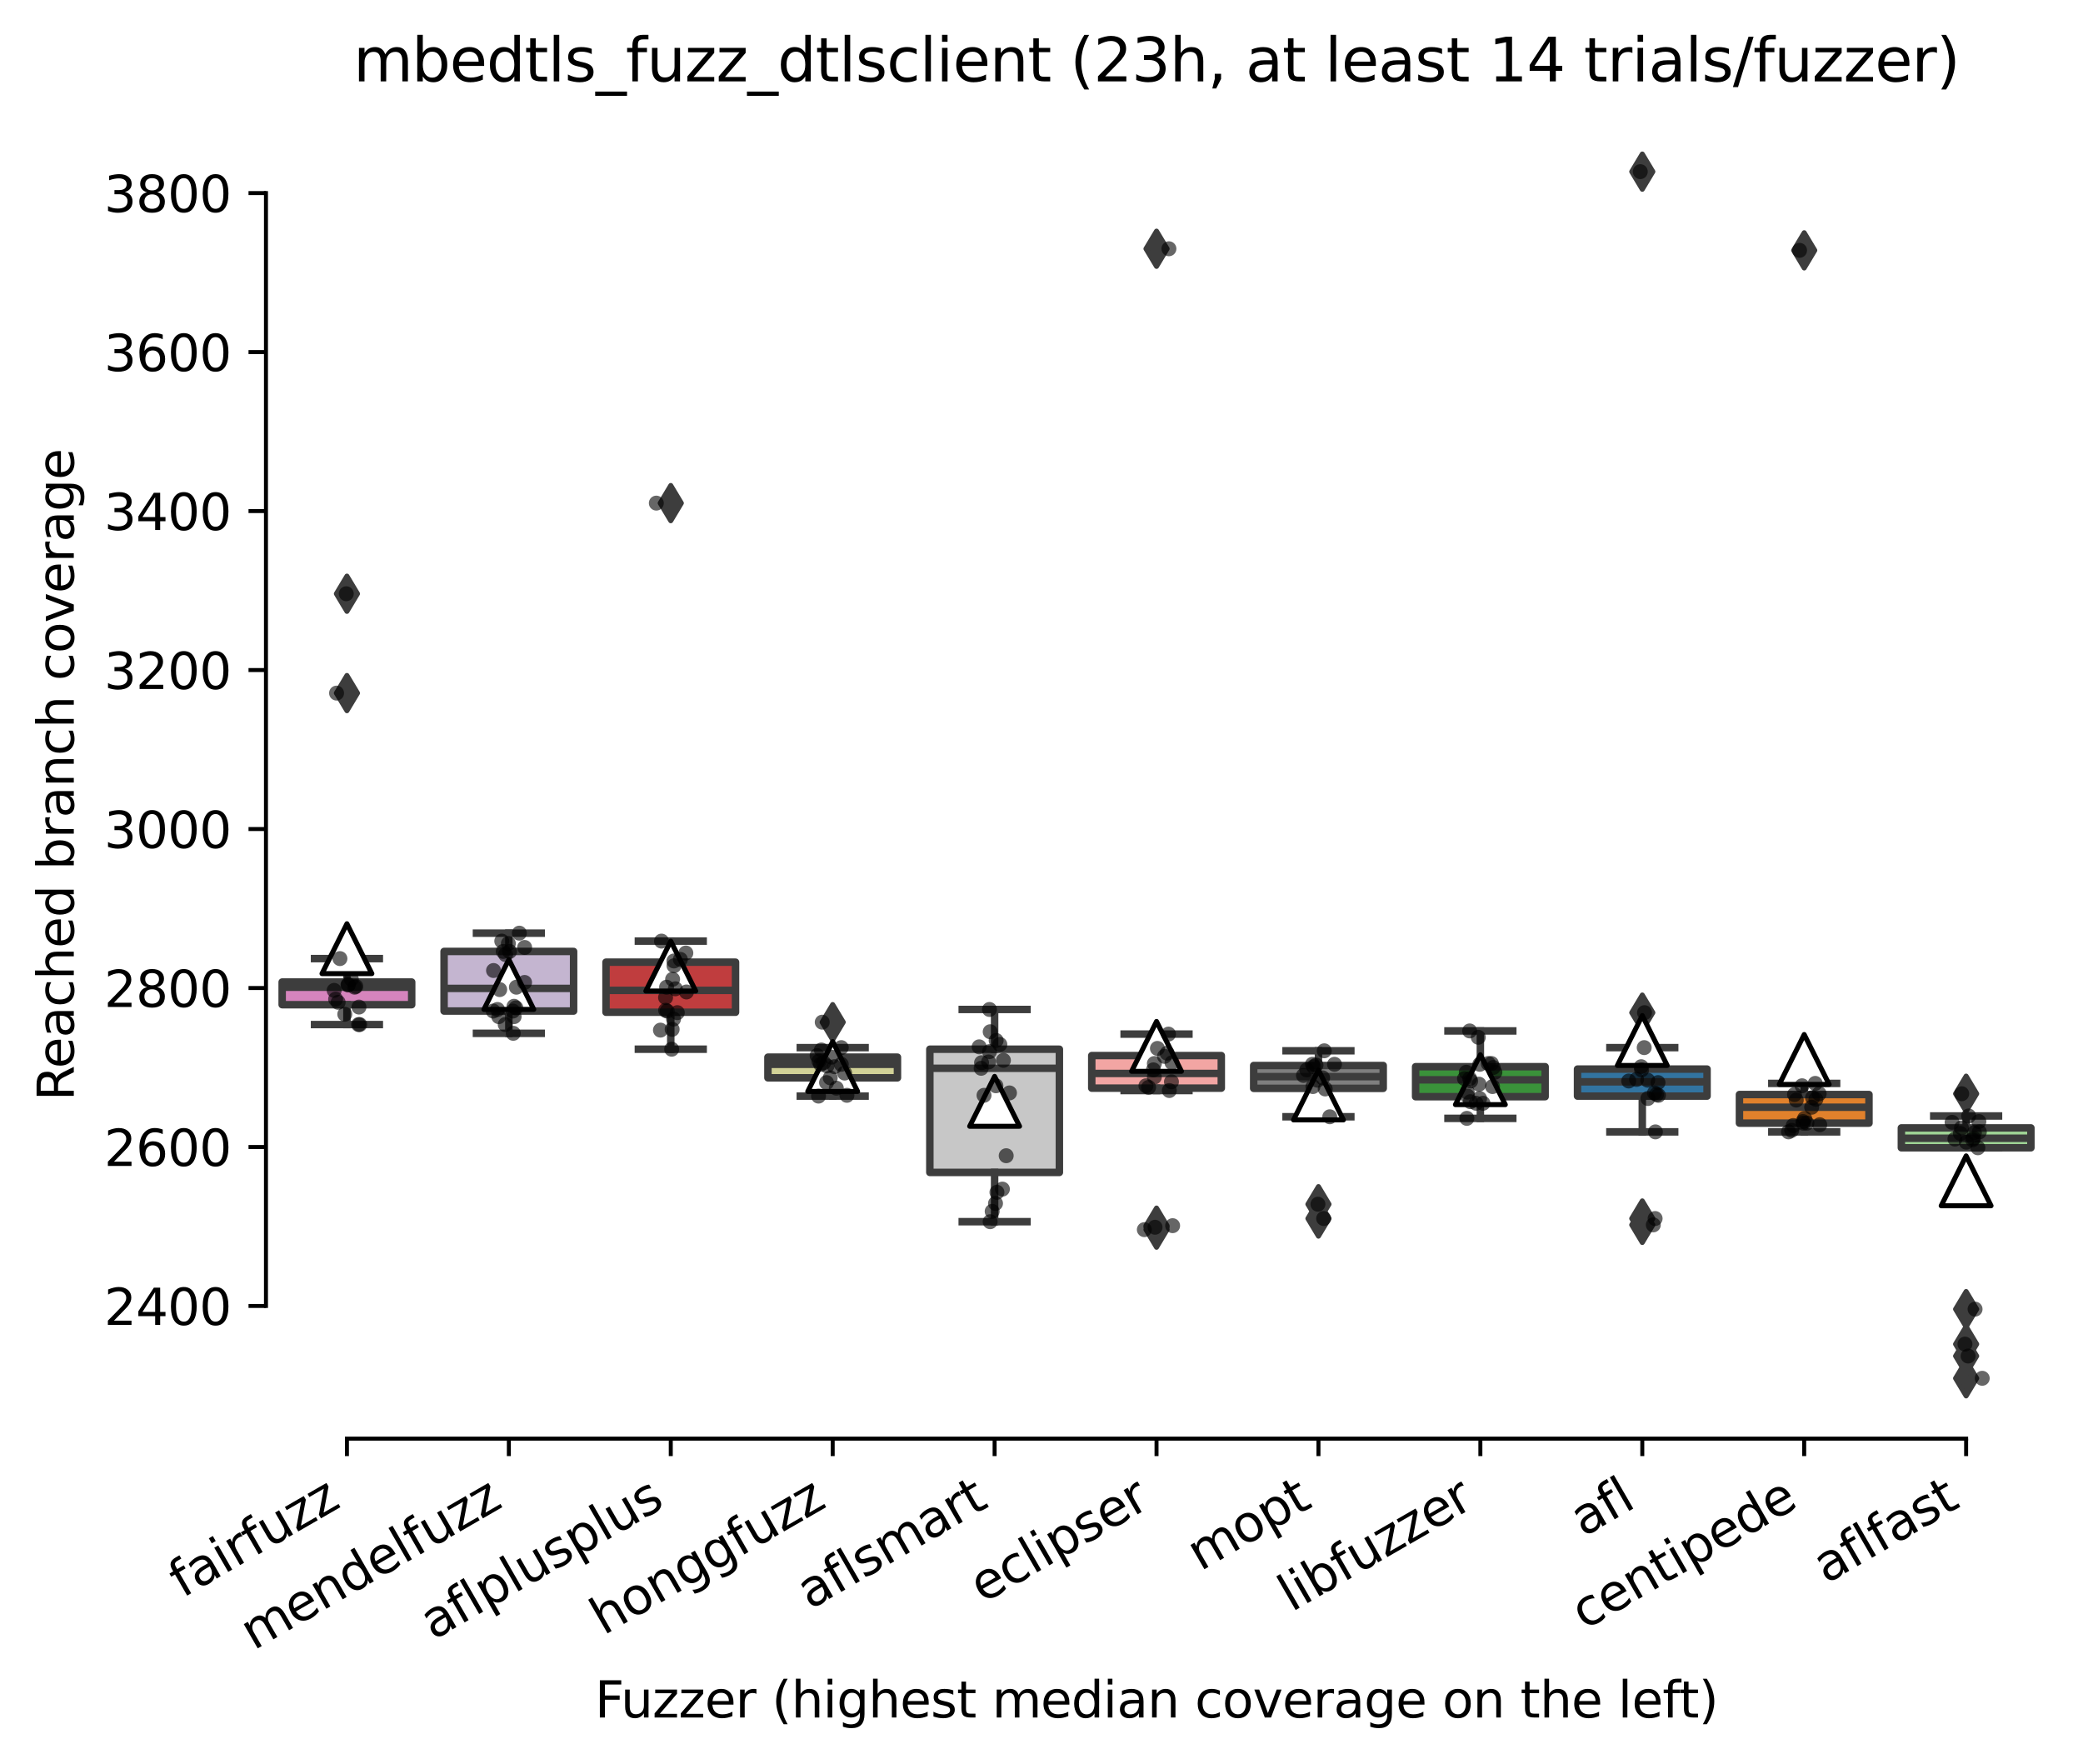 <?xml version="1.0" encoding="utf-8" standalone="no"?>
<!DOCTYPE svg PUBLIC "-//W3C//DTD SVG 1.1//EN"
  "http://www.w3.org/Graphics/SVG/1.1/DTD/svg11.dtd">
<svg xmlns:xlink="http://www.w3.org/1999/xlink" width="417.648pt" height="353.623pt" viewBox="0 0 417.648 353.623" xmlns="http://www.w3.org/2000/svg" version="1.1">
 <defs>
  <style type="text/css">*{stroke-linejoin: round; stroke-linecap: butt}</style>
 </defs>
 <g id="figure_1">
  <g id="patch_1">
   <path d="M 0 353.623 
L 417.648 353.623 
L 417.648 0 
L 0 0 
z
" style="fill: #ffffff"/>
  </g>
  <g id="axes_1">
   <g id="patch_2">
    <path d="M 53.328 288.43 
L 410.448 288.43 
L 410.448 22.318 
L 53.328 22.318 
z
" style="fill: #ffffff"/>
   </g>
   <g id="patch_3">
    <path d="M 56.575 201.431 
L 82.547 201.431 
L 82.547 196.889 
L 56.575 196.889 
L 56.575 201.431 
z
" clip-path="url(#p4548fc9e21)" style="fill: #d684bd; stroke: #3d3d3d; stroke-width: 1.5; stroke-linejoin: miter"/>
   </g>
   <g id="patch_4">
    <path d="M 89.04 202.706 
L 115.012 202.706 
L 115.012 190.754 
L 89.04 190.754 
L 89.04 202.706 
z
" clip-path="url(#p4548fc9e21)" style="fill: #c4b5d0; stroke: #3d3d3d; stroke-width: 1.5; stroke-linejoin: miter"/>
   </g>
   <g id="patch_5">
    <path d="M 121.506 202.945 
L 147.478 202.945 
L 147.478 192.905 
L 121.506 192.905 
L 121.506 202.945 
z
" clip-path="url(#p4548fc9e21)" style="fill: #c03d3e; stroke: #3d3d3d; stroke-width: 1.5; stroke-linejoin: miter"/>
   </g>
   <g id="patch_6">
    <path d="M 153.971 216.093 
L 179.943 216.093 
L 179.943 211.95 
L 153.971 211.95 
L 153.971 216.093 
z
" clip-path="url(#p4548fc9e21)" style="fill: #d1d197; stroke: #3d3d3d; stroke-width: 1.5; stroke-linejoin: miter"/>
   </g>
   <g id="patch_7">
    <path d="M 186.436 235.058 
L 212.409 235.058 
L 212.409 210.356 
L 186.436 210.356 
L 186.436 235.058 
z
" clip-path="url(#p4548fc9e21)" style="fill: #c7c7c7; stroke: #3d3d3d; stroke-width: 1.5; stroke-linejoin: miter"/>
   </g>
   <g id="patch_8">
    <path d="M 218.902 218.165 
L 244.874 218.165 
L 244.874 211.631 
L 218.902 211.631 
L 218.902 218.165 
z
" clip-path="url(#p4548fc9e21)" style="fill: #f2a5a3; stroke: #3d3d3d; stroke-width: 1.5; stroke-linejoin: miter"/>
   </g>
   <g id="patch_9">
    <path d="M 251.367 218.205 
L 277.34 218.205 
L 277.34 213.623 
L 251.367 213.623 
L 251.367 218.205 
z
" clip-path="url(#p4548fc9e21)" style="fill: #7f7f7f; stroke: #3d3d3d; stroke-width: 1.5; stroke-linejoin: miter"/>
   </g>
   <g id="patch_10">
    <path d="M 283.833 219.878 
L 309.805 219.878 
L 309.805 213.862 
L 283.833 213.862 
L 283.833 219.878 
z
" clip-path="url(#p4548fc9e21)" style="fill: #3a923a; stroke: #3d3d3d; stroke-width: 1.5; stroke-linejoin: miter"/>
   </g>
   <g id="patch_11">
    <path d="M 316.298 219.759 
L 342.271 219.759 
L 342.271 214.34 
L 316.298 214.34 
L 316.298 219.759 
z
" clip-path="url(#p4548fc9e21)" style="fill: #3274a1; stroke: #3d3d3d; stroke-width: 1.5; stroke-linejoin: miter"/>
   </g>
   <g id="patch_12">
    <path d="M 348.764 225.177 
L 374.736 225.177 
L 374.736 219.44 
L 348.764 219.44 
L 348.764 225.177 
z
" clip-path="url(#p4548fc9e21)" style="fill: #e1812c; stroke: #3d3d3d; stroke-width: 1.5; stroke-linejoin: miter"/>
   </g>
   <g id="patch_13">
    <path d="M 381.229 230.118 
L 407.202 230.118 
L 407.202 226.133 
L 381.229 226.133 
L 381.229 230.118 
z
" clip-path="url(#p4548fc9e21)" style="fill: #9fd495; stroke: #3d3d3d; stroke-width: 1.5; stroke-linejoin: miter"/>
   </g>
   <g id="matplotlib.axis_1">
    <g id="xtick_1">
     <g id="line2d_1">
      <defs>
       <path id="me5cdee1a44" d="M 0 0 
L 0 3.5 
" style="stroke: #000000; stroke-width: 0.8"/>
      </defs>
      <g>
       <use xlink:href="#me5cdee1a44" x="69.561" y="288.43" style="stroke: #000000; stroke-width: 0.8"/>
      </g>
     </g>
     <g id="text_1">
      <!-- fairfuzz -->
      <g transform="translate(36.571 320.457) rotate(-30) scale(0.1 -0.1)">
       <defs>
        <path id="DejaVuSans-66" d="M 2375 4863 
L 2375 4384 
L 1825 4384 
Q 1516 4384 1395 4259 
Q 1275 4134 1275 3809 
L 1275 3500 
L 2222 3500 
L 2222 3053 
L 1275 3053 
L 1275 0 
L 697 0 
L 697 3053 
L 147 3053 
L 147 3500 
L 697 3500 
L 697 3744 
Q 697 4328 969 4595 
Q 1241 4863 1831 4863 
L 2375 4863 
z
" transform="scale(0.016)"/>
        <path id="DejaVuSans-61" d="M 2194 1759 
Q 1497 1759 1228 1600 
Q 959 1441 959 1056 
Q 959 750 1161 570 
Q 1363 391 1709 391 
Q 2188 391 2477 730 
Q 2766 1069 2766 1631 
L 2766 1759 
L 2194 1759 
z
M 3341 1997 
L 3341 0 
L 2766 0 
L 2766 531 
Q 2569 213 2275 61 
Q 1981 -91 1556 -91 
Q 1019 -91 701 211 
Q 384 513 384 1019 
Q 384 1609 779 1909 
Q 1175 2209 1959 2209 
L 2766 2209 
L 2766 2266 
Q 2766 2663 2505 2880 
Q 2244 3097 1772 3097 
Q 1472 3097 1187 3025 
Q 903 2953 641 2809 
L 641 3341 
Q 956 3463 1253 3523 
Q 1550 3584 1831 3584 
Q 2591 3584 2966 3190 
Q 3341 2797 3341 1997 
z
" transform="scale(0.016)"/>
        <path id="DejaVuSans-69" d="M 603 3500 
L 1178 3500 
L 1178 0 
L 603 0 
L 603 3500 
z
M 603 4863 
L 1178 4863 
L 1178 4134 
L 603 4134 
L 603 4863 
z
" transform="scale(0.016)"/>
        <path id="DejaVuSans-72" d="M 2631 2963 
Q 2534 3019 2420 3045 
Q 2306 3072 2169 3072 
Q 1681 3072 1420 2755 
Q 1159 2438 1159 1844 
L 1159 0 
L 581 0 
L 581 3500 
L 1159 3500 
L 1159 2956 
Q 1341 3275 1631 3429 
Q 1922 3584 2338 3584 
Q 2397 3584 2469 3576 
Q 2541 3569 2628 3553 
L 2631 2963 
z
" transform="scale(0.016)"/>
        <path id="DejaVuSans-75" d="M 544 1381 
L 544 3500 
L 1119 3500 
L 1119 1403 
Q 1119 906 1312 657 
Q 1506 409 1894 409 
Q 2359 409 2629 706 
Q 2900 1003 2900 1516 
L 2900 3500 
L 3475 3500 
L 3475 0 
L 2900 0 
L 2900 538 
Q 2691 219 2414 64 
Q 2138 -91 1772 -91 
Q 1169 -91 856 284 
Q 544 659 544 1381 
z
M 1991 3584 
L 1991 3584 
z
" transform="scale(0.016)"/>
        <path id="DejaVuSans-7a" d="M 353 3500 
L 3084 3500 
L 3084 2975 
L 922 459 
L 3084 459 
L 3084 0 
L 275 0 
L 275 525 
L 2438 3041 
L 353 3041 
L 353 3500 
z
" transform="scale(0.016)"/>
       </defs>
       <use xlink:href="#DejaVuSans-66"/>
       <use xlink:href="#DejaVuSans-61" x="35.205"/>
       <use xlink:href="#DejaVuSans-69" x="96.484"/>
       <use xlink:href="#DejaVuSans-72" x="124.268"/>
       <use xlink:href="#DejaVuSans-66" x="165.381"/>
       <use xlink:href="#DejaVuSans-75" x="200.586"/>
       <use xlink:href="#DejaVuSans-7a" x="263.965"/>
       <use xlink:href="#DejaVuSans-7a" x="316.455"/>
      </g>
     </g>
    </g>
    <g id="xtick_2">
     <g id="line2d_2">
      <g>
       <use xlink:href="#me5cdee1a44" x="102.026" y="288.43" style="stroke: #000000; stroke-width: 0.8"/>
      </g>
     </g>
     <g id="text_2">
      <!-- mendelfuzz -->
      <g transform="translate(50.873 330.943) rotate(-30) scale(0.1 -0.1)">
       <defs>
        <path id="DejaVuSans-6d" d="M 3328 2828 
Q 3544 3216 3844 3400 
Q 4144 3584 4550 3584 
Q 5097 3584 5394 3201 
Q 5691 2819 5691 2113 
L 5691 0 
L 5113 0 
L 5113 2094 
Q 5113 2597 4934 2840 
Q 4756 3084 4391 3084 
Q 3944 3084 3684 2787 
Q 3425 2491 3425 1978 
L 3425 0 
L 2847 0 
L 2847 2094 
Q 2847 2600 2669 2842 
Q 2491 3084 2119 3084 
Q 1678 3084 1418 2786 
Q 1159 2488 1159 1978 
L 1159 0 
L 581 0 
L 581 3500 
L 1159 3500 
L 1159 2956 
Q 1356 3278 1631 3431 
Q 1906 3584 2284 3584 
Q 2666 3584 2933 3390 
Q 3200 3197 3328 2828 
z
" transform="scale(0.016)"/>
        <path id="DejaVuSans-65" d="M 3597 1894 
L 3597 1613 
L 953 1613 
Q 991 1019 1311 708 
Q 1631 397 2203 397 
Q 2534 397 2845 478 
Q 3156 559 3463 722 
L 3463 178 
Q 3153 47 2828 -22 
Q 2503 -91 2169 -91 
Q 1331 -91 842 396 
Q 353 884 353 1716 
Q 353 2575 817 3079 
Q 1281 3584 2069 3584 
Q 2775 3584 3186 3129 
Q 3597 2675 3597 1894 
z
M 3022 2063 
Q 3016 2534 2758 2815 
Q 2500 3097 2075 3097 
Q 1594 3097 1305 2825 
Q 1016 2553 972 2059 
L 3022 2063 
z
" transform="scale(0.016)"/>
        <path id="DejaVuSans-6e" d="M 3513 2113 
L 3513 0 
L 2938 0 
L 2938 2094 
Q 2938 2591 2744 2837 
Q 2550 3084 2163 3084 
Q 1697 3084 1428 2787 
Q 1159 2491 1159 1978 
L 1159 0 
L 581 0 
L 581 3500 
L 1159 3500 
L 1159 2956 
Q 1366 3272 1645 3428 
Q 1925 3584 2291 3584 
Q 2894 3584 3203 3211 
Q 3513 2838 3513 2113 
z
" transform="scale(0.016)"/>
        <path id="DejaVuSans-64" d="M 2906 2969 
L 2906 4863 
L 3481 4863 
L 3481 0 
L 2906 0 
L 2906 525 
Q 2725 213 2448 61 
Q 2172 -91 1784 -91 
Q 1150 -91 751 415 
Q 353 922 353 1747 
Q 353 2572 751 3078 
Q 1150 3584 1784 3584 
Q 2172 3584 2448 3432 
Q 2725 3281 2906 2969 
z
M 947 1747 
Q 947 1113 1208 752 
Q 1469 391 1925 391 
Q 2381 391 2643 752 
Q 2906 1113 2906 1747 
Q 2906 2381 2643 2742 
Q 2381 3103 1925 3103 
Q 1469 3103 1208 2742 
Q 947 2381 947 1747 
z
" transform="scale(0.016)"/>
        <path id="DejaVuSans-6c" d="M 603 4863 
L 1178 4863 
L 1178 0 
L 603 0 
L 603 4863 
z
" transform="scale(0.016)"/>
       </defs>
       <use xlink:href="#DejaVuSans-6d"/>
       <use xlink:href="#DejaVuSans-65" x="97.412"/>
       <use xlink:href="#DejaVuSans-6e" x="158.936"/>
       <use xlink:href="#DejaVuSans-64" x="222.314"/>
       <use xlink:href="#DejaVuSans-65" x="285.791"/>
       <use xlink:href="#DejaVuSans-6c" x="347.314"/>
       <use xlink:href="#DejaVuSans-66" x="375.098"/>
       <use xlink:href="#DejaVuSans-75" x="410.303"/>
       <use xlink:href="#DejaVuSans-7a" x="473.682"/>
       <use xlink:href="#DejaVuSans-7a" x="526.172"/>
      </g>
     </g>
    </g>
    <g id="xtick_3">
     <g id="line2d_3">
      <g>
       <use xlink:href="#me5cdee1a44" x="134.492" y="288.43" style="stroke: #000000; stroke-width: 0.8"/>
      </g>
     </g>
     <g id="text_3">
      <!-- aflplusplus -->
      <g transform="translate(86.883 328.897) rotate(-30) scale(0.1 -0.1)">
       <defs>
        <path id="DejaVuSans-70" d="M 1159 525 
L 1159 -1331 
L 581 -1331 
L 581 3500 
L 1159 3500 
L 1159 2969 
Q 1341 3281 1617 3432 
Q 1894 3584 2278 3584 
Q 2916 3584 3314 3078 
Q 3713 2572 3713 1747 
Q 3713 922 3314 415 
Q 2916 -91 2278 -91 
Q 1894 -91 1617 61 
Q 1341 213 1159 525 
z
M 3116 1747 
Q 3116 2381 2855 2742 
Q 2594 3103 2138 3103 
Q 1681 3103 1420 2742 
Q 1159 2381 1159 1747 
Q 1159 1113 1420 752 
Q 1681 391 2138 391 
Q 2594 391 2855 752 
Q 3116 1113 3116 1747 
z
" transform="scale(0.016)"/>
        <path id="DejaVuSans-73" d="M 2834 3397 
L 2834 2853 
Q 2591 2978 2328 3040 
Q 2066 3103 1784 3103 
Q 1356 3103 1142 2972 
Q 928 2841 928 2578 
Q 928 2378 1081 2264 
Q 1234 2150 1697 2047 
L 1894 2003 
Q 2506 1872 2764 1633 
Q 3022 1394 3022 966 
Q 3022 478 2636 193 
Q 2250 -91 1575 -91 
Q 1294 -91 989 -36 
Q 684 19 347 128 
L 347 722 
Q 666 556 975 473 
Q 1284 391 1588 391 
Q 1994 391 2212 530 
Q 2431 669 2431 922 
Q 2431 1156 2273 1281 
Q 2116 1406 1581 1522 
L 1381 1569 
Q 847 1681 609 1914 
Q 372 2147 372 2553 
Q 372 3047 722 3315 
Q 1072 3584 1716 3584 
Q 2034 3584 2315 3537 
Q 2597 3491 2834 3397 
z
" transform="scale(0.016)"/>
       </defs>
       <use xlink:href="#DejaVuSans-61"/>
       <use xlink:href="#DejaVuSans-66" x="61.279"/>
       <use xlink:href="#DejaVuSans-6c" x="96.484"/>
       <use xlink:href="#DejaVuSans-70" x="124.268"/>
       <use xlink:href="#DejaVuSans-6c" x="187.744"/>
       <use xlink:href="#DejaVuSans-75" x="215.527"/>
       <use xlink:href="#DejaVuSans-73" x="278.906"/>
       <use xlink:href="#DejaVuSans-70" x="331.006"/>
       <use xlink:href="#DejaVuSans-6c" x="394.482"/>
       <use xlink:href="#DejaVuSans-75" x="422.266"/>
       <use xlink:href="#DejaVuSans-73" x="485.645"/>
      </g>
     </g>
    </g>
    <g id="xtick_4">
     <g id="line2d_4">
      <g>
       <use xlink:href="#me5cdee1a44" x="166.957" y="288.43" style="stroke: #000000; stroke-width: 0.8"/>
      </g>
     </g>
     <g id="text_4">
      <!-- honggfuzz -->
      <g transform="translate(121.018 327.933) rotate(-30) scale(0.1 -0.1)">
       <defs>
        <path id="DejaVuSans-68" d="M 3513 2113 
L 3513 0 
L 2938 0 
L 2938 2094 
Q 2938 2591 2744 2837 
Q 2550 3084 2163 3084 
Q 1697 3084 1428 2787 
Q 1159 2491 1159 1978 
L 1159 0 
L 581 0 
L 581 4863 
L 1159 4863 
L 1159 2956 
Q 1366 3272 1645 3428 
Q 1925 3584 2291 3584 
Q 2894 3584 3203 3211 
Q 3513 2838 3513 2113 
z
" transform="scale(0.016)"/>
        <path id="DejaVuSans-6f" d="M 1959 3097 
Q 1497 3097 1228 2736 
Q 959 2375 959 1747 
Q 959 1119 1226 758 
Q 1494 397 1959 397 
Q 2419 397 2687 759 
Q 2956 1122 2956 1747 
Q 2956 2369 2687 2733 
Q 2419 3097 1959 3097 
z
M 1959 3584 
Q 2709 3584 3137 3096 
Q 3566 2609 3566 1747 
Q 3566 888 3137 398 
Q 2709 -91 1959 -91 
Q 1206 -91 779 398 
Q 353 888 353 1747 
Q 353 2609 779 3096 
Q 1206 3584 1959 3584 
z
" transform="scale(0.016)"/>
        <path id="DejaVuSans-67" d="M 2906 1791 
Q 2906 2416 2648 2759 
Q 2391 3103 1925 3103 
Q 1463 3103 1205 2759 
Q 947 2416 947 1791 
Q 947 1169 1205 825 
Q 1463 481 1925 481 
Q 2391 481 2648 825 
Q 2906 1169 2906 1791 
z
M 3481 434 
Q 3481 -459 3084 -895 
Q 2688 -1331 1869 -1331 
Q 1566 -1331 1297 -1286 
Q 1028 -1241 775 -1147 
L 775 -588 
Q 1028 -725 1275 -790 
Q 1522 -856 1778 -856 
Q 2344 -856 2625 -561 
Q 2906 -266 2906 331 
L 2906 616 
Q 2728 306 2450 153 
Q 2172 0 1784 0 
Q 1141 0 747 490 
Q 353 981 353 1791 
Q 353 2603 747 3093 
Q 1141 3584 1784 3584 
Q 2172 3584 2450 3431 
Q 2728 3278 2906 2969 
L 2906 3500 
L 3481 3500 
L 3481 434 
z
" transform="scale(0.016)"/>
       </defs>
       <use xlink:href="#DejaVuSans-68"/>
       <use xlink:href="#DejaVuSans-6f" x="63.379"/>
       <use xlink:href="#DejaVuSans-6e" x="124.561"/>
       <use xlink:href="#DejaVuSans-67" x="187.939"/>
       <use xlink:href="#DejaVuSans-67" x="251.416"/>
       <use xlink:href="#DejaVuSans-66" x="314.893"/>
       <use xlink:href="#DejaVuSans-75" x="350.098"/>
       <use xlink:href="#DejaVuSans-7a" x="413.477"/>
       <use xlink:href="#DejaVuSans-7a" x="465.967"/>
      </g>
     </g>
    </g>
    <g id="xtick_5">
     <g id="line2d_5">
      <g>
       <use xlink:href="#me5cdee1a44" x="199.423" y="288.43" style="stroke: #000000; stroke-width: 0.8"/>
      </g>
     </g>
     <g id="text_5">
      <!-- aflsmart -->
      <g transform="translate(162.412 322.779) rotate(-30) scale(0.1 -0.1)">
       <defs>
        <path id="DejaVuSans-74" d="M 1172 4494 
L 1172 3500 
L 2356 3500 
L 2356 3053 
L 1172 3053 
L 1172 1153 
Q 1172 725 1289 603 
Q 1406 481 1766 481 
L 2356 481 
L 2356 0 
L 1766 0 
Q 1100 0 847 248 
Q 594 497 594 1153 
L 594 3053 
L 172 3053 
L 172 3500 
L 594 3500 
L 594 4494 
L 1172 4494 
z
" transform="scale(0.016)"/>
       </defs>
       <use xlink:href="#DejaVuSans-61"/>
       <use xlink:href="#DejaVuSans-66" x="61.279"/>
       <use xlink:href="#DejaVuSans-6c" x="96.484"/>
       <use xlink:href="#DejaVuSans-73" x="124.268"/>
       <use xlink:href="#DejaVuSans-6d" x="176.367"/>
       <use xlink:href="#DejaVuSans-61" x="273.779"/>
       <use xlink:href="#DejaVuSans-72" x="335.059"/>
       <use xlink:href="#DejaVuSans-74" x="376.172"/>
      </g>
     </g>
    </g>
    <g id="xtick_6">
     <g id="line2d_6">
      <g>
       <use xlink:href="#me5cdee1a44" x="231.888" y="288.43" style="stroke: #000000; stroke-width: 0.8"/>
      </g>
     </g>
     <g id="text_6">
      <!-- eclipser -->
      <g transform="translate(197.048 321.525) rotate(-30) scale(0.1 -0.1)">
       <defs>
        <path id="DejaVuSans-63" d="M 3122 3366 
L 3122 2828 
Q 2878 2963 2633 3030 
Q 2388 3097 2138 3097 
Q 1578 3097 1268 2742 
Q 959 2388 959 1747 
Q 959 1106 1268 751 
Q 1578 397 2138 397 
Q 2388 397 2633 464 
Q 2878 531 3122 666 
L 3122 134 
Q 2881 22 2623 -34 
Q 2366 -91 2075 -91 
Q 1284 -91 818 406 
Q 353 903 353 1747 
Q 353 2603 823 3093 
Q 1294 3584 2113 3584 
Q 2378 3584 2631 3529 
Q 2884 3475 3122 3366 
z
" transform="scale(0.016)"/>
       </defs>
       <use xlink:href="#DejaVuSans-65"/>
       <use xlink:href="#DejaVuSans-63" x="61.523"/>
       <use xlink:href="#DejaVuSans-6c" x="116.504"/>
       <use xlink:href="#DejaVuSans-69" x="144.287"/>
       <use xlink:href="#DejaVuSans-70" x="172.07"/>
       <use xlink:href="#DejaVuSans-73" x="235.547"/>
       <use xlink:href="#DejaVuSans-65" x="287.646"/>
       <use xlink:href="#DejaVuSans-72" x="349.17"/>
      </g>
     </g>
    </g>
    <g id="xtick_7">
     <g id="line2d_7">
      <g>
       <use xlink:href="#me5cdee1a44" x="264.354" y="288.43" style="stroke: #000000; stroke-width: 0.8"/>
      </g>
     </g>
     <g id="text_7">
      <!-- mopt -->
      <g transform="translate(240.686 315.075) rotate(-30) scale(0.1 -0.1)">
       <use xlink:href="#DejaVuSans-6d"/>
       <use xlink:href="#DejaVuSans-6f" x="97.412"/>
       <use xlink:href="#DejaVuSans-70" x="158.594"/>
       <use xlink:href="#DejaVuSans-74" x="222.07"/>
      </g>
     </g>
    </g>
    <g id="xtick_8">
     <g id="line2d_8">
      <g>
       <use xlink:href="#me5cdee1a44" x="296.819" y="288.43" style="stroke: #000000; stroke-width: 0.8"/>
      </g>
     </g>
     <g id="text_8">
      <!-- libfuzzer -->
      <g transform="translate(258.953 323.272) rotate(-30) scale(0.1 -0.1)">
       <defs>
        <path id="DejaVuSans-62" d="M 3116 1747 
Q 3116 2381 2855 2742 
Q 2594 3103 2138 3103 
Q 1681 3103 1420 2742 
Q 1159 2381 1159 1747 
Q 1159 1113 1420 752 
Q 1681 391 2138 391 
Q 2594 391 2855 752 
Q 3116 1113 3116 1747 
z
M 1159 2969 
Q 1341 3281 1617 3432 
Q 1894 3584 2278 3584 
Q 2916 3584 3314 3078 
Q 3713 2572 3713 1747 
Q 3713 922 3314 415 
Q 2916 -91 2278 -91 
Q 1894 -91 1617 61 
Q 1341 213 1159 525 
L 1159 0 
L 581 0 
L 581 4863 
L 1159 4863 
L 1159 2969 
z
" transform="scale(0.016)"/>
       </defs>
       <use xlink:href="#DejaVuSans-6c"/>
       <use xlink:href="#DejaVuSans-69" x="27.783"/>
       <use xlink:href="#DejaVuSans-62" x="55.566"/>
       <use xlink:href="#DejaVuSans-66" x="119.043"/>
       <use xlink:href="#DejaVuSans-75" x="154.248"/>
       <use xlink:href="#DejaVuSans-7a" x="217.627"/>
       <use xlink:href="#DejaVuSans-7a" x="270.117"/>
       <use xlink:href="#DejaVuSans-65" x="322.607"/>
       <use xlink:href="#DejaVuSans-72" x="384.131"/>
      </g>
     </g>
    </g>
    <g id="xtick_9">
     <g id="line2d_9">
      <g>
       <use xlink:href="#me5cdee1a44" x="329.284" y="288.43" style="stroke: #000000; stroke-width: 0.8"/>
      </g>
     </g>
     <g id="text_9">
      <!-- afl -->
      <g transform="translate(317.483 308.224) rotate(-30) scale(0.1 -0.1)">
       <use xlink:href="#DejaVuSans-61"/>
       <use xlink:href="#DejaVuSans-66" x="61.279"/>
       <use xlink:href="#DejaVuSans-6c" x="96.484"/>
      </g>
     </g>
    </g>
    <g id="xtick_10">
     <g id="line2d_10">
      <g>
       <use xlink:href="#me5cdee1a44" x="361.75" y="288.43" style="stroke: #000000; stroke-width: 0.8"/>
      </g>
     </g>
     <g id="text_10">
      <!-- centipede -->
      <g transform="translate(317.677 326.856) rotate(-30) scale(0.1 -0.1)">
       <use xlink:href="#DejaVuSans-63"/>
       <use xlink:href="#DejaVuSans-65" x="54.98"/>
       <use xlink:href="#DejaVuSans-6e" x="116.504"/>
       <use xlink:href="#DejaVuSans-74" x="179.883"/>
       <use xlink:href="#DejaVuSans-69" x="219.092"/>
       <use xlink:href="#DejaVuSans-70" x="246.875"/>
       <use xlink:href="#DejaVuSans-65" x="310.352"/>
       <use xlink:href="#DejaVuSans-64" x="371.875"/>
       <use xlink:href="#DejaVuSans-65" x="435.352"/>
      </g>
     </g>
    </g>
    <g id="xtick_11">
     <g id="line2d_11">
      <g>
       <use xlink:href="#me5cdee1a44" x="394.215" y="288.43" style="stroke: #000000; stroke-width: 0.8"/>
      </g>
     </g>
     <g id="text_11">
      <!-- aflfast -->
      <g transform="translate(366.152 317.613) rotate(-30) scale(0.1 -0.1)">
       <use xlink:href="#DejaVuSans-61"/>
       <use xlink:href="#DejaVuSans-66" x="61.279"/>
       <use xlink:href="#DejaVuSans-6c" x="96.484"/>
       <use xlink:href="#DejaVuSans-66" x="124.268"/>
       <use xlink:href="#DejaVuSans-61" x="159.473"/>
       <use xlink:href="#DejaVuSans-73" x="220.752"/>
       <use xlink:href="#DejaVuSans-74" x="272.852"/>
      </g>
     </g>
    </g>
    <g id="text_12">
     <!-- Fuzzer (highest median coverage on the left) -->
     <g transform="translate(119.27 344.343) scale(0.1 -0.1)">
      <defs>
       <path id="DejaVuSans-46" d="M 628 4666 
L 3309 4666 
L 3309 4134 
L 1259 4134 
L 1259 2759 
L 3109 2759 
L 3109 2228 
L 1259 2228 
L 1259 0 
L 628 0 
L 628 4666 
z
" transform="scale(0.016)"/>
       <path id="DejaVuSans-20" transform="scale(0.016)"/>
       <path id="DejaVuSans-28" d="M 1984 4856 
Q 1566 4138 1362 3434 
Q 1159 2731 1159 2009 
Q 1159 1288 1364 580 
Q 1569 -128 1984 -844 
L 1484 -844 
Q 1016 -109 783 600 
Q 550 1309 550 2009 
Q 550 2706 781 3412 
Q 1013 4119 1484 4856 
L 1984 4856 
z
" transform="scale(0.016)"/>
       <path id="DejaVuSans-76" d="M 191 3500 
L 800 3500 
L 1894 563 
L 2988 3500 
L 3597 3500 
L 2284 0 
L 1503 0 
L 191 3500 
z
" transform="scale(0.016)"/>
       <path id="DejaVuSans-29" d="M 513 4856 
L 1013 4856 
Q 1481 4119 1714 3412 
Q 1947 2706 1947 2009 
Q 1947 1309 1714 600 
Q 1481 -109 1013 -844 
L 513 -844 
Q 928 -128 1133 580 
Q 1338 1288 1338 2009 
Q 1338 2731 1133 3434 
Q 928 4138 513 4856 
z
" transform="scale(0.016)"/>
      </defs>
      <use xlink:href="#DejaVuSans-46"/>
      <use xlink:href="#DejaVuSans-75" x="52.02"/>
      <use xlink:href="#DejaVuSans-7a" x="115.398"/>
      <use xlink:href="#DejaVuSans-7a" x="167.889"/>
      <use xlink:href="#DejaVuSans-65" x="220.379"/>
      <use xlink:href="#DejaVuSans-72" x="281.902"/>
      <use xlink:href="#DejaVuSans-20" x="323.016"/>
      <use xlink:href="#DejaVuSans-28" x="354.803"/>
      <use xlink:href="#DejaVuSans-68" x="393.816"/>
      <use xlink:href="#DejaVuSans-69" x="457.195"/>
      <use xlink:href="#DejaVuSans-67" x="484.979"/>
      <use xlink:href="#DejaVuSans-68" x="548.455"/>
      <use xlink:href="#DejaVuSans-65" x="611.834"/>
      <use xlink:href="#DejaVuSans-73" x="673.357"/>
      <use xlink:href="#DejaVuSans-74" x="725.457"/>
      <use xlink:href="#DejaVuSans-20" x="764.666"/>
      <use xlink:href="#DejaVuSans-6d" x="796.453"/>
      <use xlink:href="#DejaVuSans-65" x="893.865"/>
      <use xlink:href="#DejaVuSans-64" x="955.389"/>
      <use xlink:href="#DejaVuSans-69" x="1018.865"/>
      <use xlink:href="#DejaVuSans-61" x="1046.648"/>
      <use xlink:href="#DejaVuSans-6e" x="1107.928"/>
      <use xlink:href="#DejaVuSans-20" x="1171.307"/>
      <use xlink:href="#DejaVuSans-63" x="1203.094"/>
      <use xlink:href="#DejaVuSans-6f" x="1258.074"/>
      <use xlink:href="#DejaVuSans-76" x="1319.256"/>
      <use xlink:href="#DejaVuSans-65" x="1378.436"/>
      <use xlink:href="#DejaVuSans-72" x="1439.959"/>
      <use xlink:href="#DejaVuSans-61" x="1481.072"/>
      <use xlink:href="#DejaVuSans-67" x="1542.352"/>
      <use xlink:href="#DejaVuSans-65" x="1605.828"/>
      <use xlink:href="#DejaVuSans-20" x="1667.352"/>
      <use xlink:href="#DejaVuSans-6f" x="1699.139"/>
      <use xlink:href="#DejaVuSans-6e" x="1760.32"/>
      <use xlink:href="#DejaVuSans-20" x="1823.699"/>
      <use xlink:href="#DejaVuSans-74" x="1855.486"/>
      <use xlink:href="#DejaVuSans-68" x="1894.695"/>
      <use xlink:href="#DejaVuSans-65" x="1958.074"/>
      <use xlink:href="#DejaVuSans-20" x="2019.598"/>
      <use xlink:href="#DejaVuSans-6c" x="2051.385"/>
      <use xlink:href="#DejaVuSans-65" x="2079.168"/>
      <use xlink:href="#DejaVuSans-66" x="2140.691"/>
      <use xlink:href="#DejaVuSans-74" x="2174.146"/>
      <use xlink:href="#DejaVuSans-29" x="2213.355"/>
     </g>
    </g>
   </g>
   <g id="matplotlib.axis_2">
    <g id="ytick_1">
     <g id="line2d_12">
      <defs>
       <path id="mea7ac72d7b" d="M 0 0 
L -3.5 0 
" style="stroke: #000000; stroke-width: 0.8"/>
      </defs>
      <g>
       <use xlink:href="#mea7ac72d7b" x="53.328" y="261.832" style="stroke: #000000; stroke-width: 0.8"/>
      </g>
     </g>
     <g id="text_13">
      <!-- 2400 -->
      <g transform="translate(20.878 265.631) scale(0.1 -0.1)">
       <defs>
        <path id="DejaVuSans-32" d="M 1228 531 
L 3431 531 
L 3431 0 
L 469 0 
L 469 531 
Q 828 903 1448 1529 
Q 2069 2156 2228 2338 
Q 2531 2678 2651 2914 
Q 2772 3150 2772 3378 
Q 2772 3750 2511 3984 
Q 2250 4219 1831 4219 
Q 1534 4219 1204 4116 
Q 875 4013 500 3803 
L 500 4441 
Q 881 4594 1212 4672 
Q 1544 4750 1819 4750 
Q 2544 4750 2975 4387 
Q 3406 4025 3406 3419 
Q 3406 3131 3298 2873 
Q 3191 2616 2906 2266 
Q 2828 2175 2409 1742 
Q 1991 1309 1228 531 
z
" transform="scale(0.016)"/>
        <path id="DejaVuSans-34" d="M 2419 4116 
L 825 1625 
L 2419 1625 
L 2419 4116 
z
M 2253 4666 
L 3047 4666 
L 3047 1625 
L 3713 1625 
L 3713 1100 
L 3047 1100 
L 3047 0 
L 2419 0 
L 2419 1100 
L 313 1100 
L 313 1709 
L 2253 4666 
z
" transform="scale(0.016)"/>
        <path id="DejaVuSans-30" d="M 2034 4250 
Q 1547 4250 1301 3770 
Q 1056 3291 1056 2328 
Q 1056 1369 1301 889 
Q 1547 409 2034 409 
Q 2525 409 2770 889 
Q 3016 1369 3016 2328 
Q 3016 3291 2770 3770 
Q 2525 4250 2034 4250 
z
M 2034 4750 
Q 2819 4750 3233 4129 
Q 3647 3509 3647 2328 
Q 3647 1150 3233 529 
Q 2819 -91 2034 -91 
Q 1250 -91 836 529 
Q 422 1150 422 2328 
Q 422 3509 836 4129 
Q 1250 4750 2034 4750 
z
" transform="scale(0.016)"/>
       </defs>
       <use xlink:href="#DejaVuSans-32"/>
       <use xlink:href="#DejaVuSans-34" x="63.623"/>
       <use xlink:href="#DejaVuSans-30" x="127.246"/>
       <use xlink:href="#DejaVuSans-30" x="190.869"/>
      </g>
     </g>
    </g>
    <g id="ytick_2">
     <g id="line2d_13">
      <g>
       <use xlink:href="#mea7ac72d7b" x="53.328" y="229.958" style="stroke: #000000; stroke-width: 0.8"/>
      </g>
     </g>
     <g id="text_14">
      <!-- 2600 -->
      <g transform="translate(20.878 233.757) scale(0.1 -0.1)">
       <defs>
        <path id="DejaVuSans-36" d="M 2113 2584 
Q 1688 2584 1439 2293 
Q 1191 2003 1191 1497 
Q 1191 994 1439 701 
Q 1688 409 2113 409 
Q 2538 409 2786 701 
Q 3034 994 3034 1497 
Q 3034 2003 2786 2293 
Q 2538 2584 2113 2584 
z
M 3366 4563 
L 3366 3988 
Q 3128 4100 2886 4159 
Q 2644 4219 2406 4219 
Q 1781 4219 1451 3797 
Q 1122 3375 1075 2522 
Q 1259 2794 1537 2939 
Q 1816 3084 2150 3084 
Q 2853 3084 3261 2657 
Q 3669 2231 3669 1497 
Q 3669 778 3244 343 
Q 2819 -91 2113 -91 
Q 1303 -91 875 529 
Q 447 1150 447 2328 
Q 447 3434 972 4092 
Q 1497 4750 2381 4750 
Q 2619 4750 2861 4703 
Q 3103 4656 3366 4563 
z
" transform="scale(0.016)"/>
       </defs>
       <use xlink:href="#DejaVuSans-32"/>
       <use xlink:href="#DejaVuSans-36" x="63.623"/>
       <use xlink:href="#DejaVuSans-30" x="127.246"/>
       <use xlink:href="#DejaVuSans-30" x="190.869"/>
      </g>
     </g>
    </g>
    <g id="ytick_3">
     <g id="line2d_14">
      <g>
       <use xlink:href="#mea7ac72d7b" x="53.328" y="198.085" style="stroke: #000000; stroke-width: 0.8"/>
      </g>
     </g>
     <g id="text_15">
      <!-- 2800 -->
      <g transform="translate(20.878 201.884) scale(0.1 -0.1)">
       <defs>
        <path id="DejaVuSans-38" d="M 2034 2216 
Q 1584 2216 1326 1975 
Q 1069 1734 1069 1313 
Q 1069 891 1326 650 
Q 1584 409 2034 409 
Q 2484 409 2743 651 
Q 3003 894 3003 1313 
Q 3003 1734 2745 1975 
Q 2488 2216 2034 2216 
z
M 1403 2484 
Q 997 2584 770 2862 
Q 544 3141 544 3541 
Q 544 4100 942 4425 
Q 1341 4750 2034 4750 
Q 2731 4750 3128 4425 
Q 3525 4100 3525 3541 
Q 3525 3141 3298 2862 
Q 3072 2584 2669 2484 
Q 3125 2378 3379 2068 
Q 3634 1759 3634 1313 
Q 3634 634 3220 271 
Q 2806 -91 2034 -91 
Q 1263 -91 848 271 
Q 434 634 434 1313 
Q 434 1759 690 2068 
Q 947 2378 1403 2484 
z
M 1172 3481 
Q 1172 3119 1398 2916 
Q 1625 2713 2034 2713 
Q 2441 2713 2670 2916 
Q 2900 3119 2900 3481 
Q 2900 3844 2670 4047 
Q 2441 4250 2034 4250 
Q 1625 4250 1398 4047 
Q 1172 3844 1172 3481 
z
" transform="scale(0.016)"/>
       </defs>
       <use xlink:href="#DejaVuSans-32"/>
       <use xlink:href="#DejaVuSans-38" x="63.623"/>
       <use xlink:href="#DejaVuSans-30" x="127.246"/>
       <use xlink:href="#DejaVuSans-30" x="190.869"/>
      </g>
     </g>
    </g>
    <g id="ytick_4">
     <g id="line2d_15">
      <g>
       <use xlink:href="#mea7ac72d7b" x="53.328" y="166.211" style="stroke: #000000; stroke-width: 0.8"/>
      </g>
     </g>
     <g id="text_16">
      <!-- 3000 -->
      <g transform="translate(20.878 170.01) scale(0.1 -0.1)">
       <defs>
        <path id="DejaVuSans-33" d="M 2597 2516 
Q 3050 2419 3304 2112 
Q 3559 1806 3559 1356 
Q 3559 666 3084 287 
Q 2609 -91 1734 -91 
Q 1441 -91 1130 -33 
Q 819 25 488 141 
L 488 750 
Q 750 597 1062 519 
Q 1375 441 1716 441 
Q 2309 441 2620 675 
Q 2931 909 2931 1356 
Q 2931 1769 2642 2001 
Q 2353 2234 1838 2234 
L 1294 2234 
L 1294 2753 
L 1863 2753 
Q 2328 2753 2575 2939 
Q 2822 3125 2822 3475 
Q 2822 3834 2567 4026 
Q 2313 4219 1838 4219 
Q 1578 4219 1281 4162 
Q 984 4106 628 3988 
L 628 4550 
Q 988 4650 1302 4700 
Q 1616 4750 1894 4750 
Q 2613 4750 3031 4423 
Q 3450 4097 3450 3541 
Q 3450 3153 3228 2886 
Q 3006 2619 2597 2516 
z
" transform="scale(0.016)"/>
       </defs>
       <use xlink:href="#DejaVuSans-33"/>
       <use xlink:href="#DejaVuSans-30" x="63.623"/>
       <use xlink:href="#DejaVuSans-30" x="127.246"/>
       <use xlink:href="#DejaVuSans-30" x="190.869"/>
      </g>
     </g>
    </g>
    <g id="ytick_5">
     <g id="line2d_16">
      <g>
       <use xlink:href="#mea7ac72d7b" x="53.328" y="134.338" style="stroke: #000000; stroke-width: 0.8"/>
      </g>
     </g>
     <g id="text_17">
      <!-- 3200 -->
      <g transform="translate(20.878 138.137) scale(0.1 -0.1)">
       <use xlink:href="#DejaVuSans-33"/>
       <use xlink:href="#DejaVuSans-32" x="63.623"/>
       <use xlink:href="#DejaVuSans-30" x="127.246"/>
       <use xlink:href="#DejaVuSans-30" x="190.869"/>
      </g>
     </g>
    </g>
    <g id="ytick_6">
     <g id="line2d_17">
      <g>
       <use xlink:href="#mea7ac72d7b" x="53.328" y="102.464" style="stroke: #000000; stroke-width: 0.8"/>
      </g>
     </g>
     <g id="text_18">
      <!-- 3400 -->
      <g transform="translate(20.878 106.263) scale(0.1 -0.1)">
       <use xlink:href="#DejaVuSans-33"/>
       <use xlink:href="#DejaVuSans-34" x="63.623"/>
       <use xlink:href="#DejaVuSans-30" x="127.246"/>
       <use xlink:href="#DejaVuSans-30" x="190.869"/>
      </g>
     </g>
    </g>
    <g id="ytick_7">
     <g id="line2d_18">
      <g>
       <use xlink:href="#mea7ac72d7b" x="53.328" y="70.591" style="stroke: #000000; stroke-width: 0.8"/>
      </g>
     </g>
     <g id="text_19">
      <!-- 3600 -->
      <g transform="translate(20.878 74.39) scale(0.1 -0.1)">
       <use xlink:href="#DejaVuSans-33"/>
       <use xlink:href="#DejaVuSans-36" x="63.623"/>
       <use xlink:href="#DejaVuSans-30" x="127.246"/>
       <use xlink:href="#DejaVuSans-30" x="190.869"/>
      </g>
     </g>
    </g>
    <g id="ytick_8">
     <g id="line2d_19">
      <g>
       <use xlink:href="#mea7ac72d7b" x="53.328" y="38.717" style="stroke: #000000; stroke-width: 0.8"/>
      </g>
     </g>
     <g id="text_20">
      <!-- 3800 -->
      <g transform="translate(20.878 42.516) scale(0.1 -0.1)">
       <use xlink:href="#DejaVuSans-33"/>
       <use xlink:href="#DejaVuSans-38" x="63.623"/>
       <use xlink:href="#DejaVuSans-30" x="127.246"/>
       <use xlink:href="#DejaVuSans-30" x="190.869"/>
      </g>
     </g>
    </g>
    <g id="text_21">
     <!-- Reached branch coverage -->
     <g transform="translate(14.798 220.706) rotate(-90) scale(0.1 -0.1)">
      <defs>
       <path id="DejaVuSans-52" d="M 2841 2188 
Q 3044 2119 3236 1894 
Q 3428 1669 3622 1275 
L 4263 0 
L 3584 0 
L 2988 1197 
Q 2756 1666 2539 1819 
Q 2322 1972 1947 1972 
L 1259 1972 
L 1259 0 
L 628 0 
L 628 4666 
L 2053 4666 
Q 2853 4666 3247 4331 
Q 3641 3997 3641 3322 
Q 3641 2881 3436 2590 
Q 3231 2300 2841 2188 
z
M 1259 4147 
L 1259 2491 
L 2053 2491 
Q 2509 2491 2742 2702 
Q 2975 2913 2975 3322 
Q 2975 3731 2742 3939 
Q 2509 4147 2053 4147 
L 1259 4147 
z
" transform="scale(0.016)"/>
      </defs>
      <use xlink:href="#DejaVuSans-52"/>
      <use xlink:href="#DejaVuSans-65" x="64.982"/>
      <use xlink:href="#DejaVuSans-61" x="126.506"/>
      <use xlink:href="#DejaVuSans-63" x="187.785"/>
      <use xlink:href="#DejaVuSans-68" x="242.766"/>
      <use xlink:href="#DejaVuSans-65" x="306.145"/>
      <use xlink:href="#DejaVuSans-64" x="367.668"/>
      <use xlink:href="#DejaVuSans-20" x="431.145"/>
      <use xlink:href="#DejaVuSans-62" x="462.932"/>
      <use xlink:href="#DejaVuSans-72" x="526.408"/>
      <use xlink:href="#DejaVuSans-61" x="567.521"/>
      <use xlink:href="#DejaVuSans-6e" x="628.801"/>
      <use xlink:href="#DejaVuSans-63" x="692.18"/>
      <use xlink:href="#DejaVuSans-68" x="747.16"/>
      <use xlink:href="#DejaVuSans-20" x="810.539"/>
      <use xlink:href="#DejaVuSans-63" x="842.326"/>
      <use xlink:href="#DejaVuSans-6f" x="897.307"/>
      <use xlink:href="#DejaVuSans-76" x="958.488"/>
      <use xlink:href="#DejaVuSans-65" x="1017.668"/>
      <use xlink:href="#DejaVuSans-72" x="1079.191"/>
      <use xlink:href="#DejaVuSans-61" x="1120.305"/>
      <use xlink:href="#DejaVuSans-67" x="1181.584"/>
      <use xlink:href="#DejaVuSans-65" x="1245.061"/>
     </g>
    </g>
   </g>
   <g id="line2d_20">
    <path d="M 69.561 201.431 
L 69.561 205.416 
" clip-path="url(#p4548fc9e21)" style="fill: none; stroke: #3d3d3d; stroke-width: 1.5; stroke-linecap: square"/>
   </g>
   <g id="line2d_21">
    <path d="M 69.561 196.889 
L 69.561 192.188 
" clip-path="url(#p4548fc9e21)" style="fill: none; stroke: #3d3d3d; stroke-width: 1.5; stroke-linecap: square"/>
   </g>
   <g id="line2d_22">
    <path d="M 63.068 205.416 
L 76.054 205.416 
" clip-path="url(#p4548fc9e21)" style="fill: none; stroke: #3d3d3d; stroke-width: 1.5; stroke-linecap: square"/>
   </g>
   <g id="line2d_23">
    <path d="M 63.068 192.188 
L 76.054 192.188 
" clip-path="url(#p4548fc9e21)" style="fill: none; stroke: #3d3d3d; stroke-width: 1.5; stroke-linecap: square"/>
   </g>
   <g id="line2d_24">
    <defs>
     <path id="m39c19a4baf" d="M -0 3.536 
L 2.121 0 
L -0 -3.536 
L -2.121 -0 
z
" style="stroke: #3d3d3d; stroke-linejoin: miter"/>
    </defs>
    <g clip-path="url(#p4548fc9e21)">
     <use xlink:href="#m39c19a4baf" x="69.561" y="119.038" style="fill: #3d3d3d; stroke: #3d3d3d; stroke-linejoin: miter"/>
     <use xlink:href="#m39c19a4baf" x="69.561" y="138.959" style="fill: #3d3d3d; stroke: #3d3d3d; stroke-linejoin: miter"/>
    </g>
   </g>
   <g id="line2d_25">
    <path d="M 102.026 202.706 
L 102.026 207.169 
" clip-path="url(#p4548fc9e21)" style="fill: none; stroke: #3d3d3d; stroke-width: 1.5; stroke-linecap: square"/>
   </g>
   <g id="line2d_26">
    <path d="M 102.026 190.754 
L 102.026 187.088 
" clip-path="url(#p4548fc9e21)" style="fill: none; stroke: #3d3d3d; stroke-width: 1.5; stroke-linecap: square"/>
   </g>
   <g id="line2d_27">
    <path d="M 95.533 207.169 
L 108.519 207.169 
" clip-path="url(#p4548fc9e21)" style="fill: none; stroke: #3d3d3d; stroke-width: 1.5; stroke-linecap: square"/>
   </g>
   <g id="line2d_28">
    <path d="M 95.533 187.088 
L 108.519 187.088 
" clip-path="url(#p4548fc9e21)" style="fill: none; stroke: #3d3d3d; stroke-width: 1.5; stroke-linecap: square"/>
   </g>
   <g id="line2d_29"/>
   <g id="line2d_30">
    <path d="M 134.492 202.945 
L 134.492 210.356 
" clip-path="url(#p4548fc9e21)" style="fill: none; stroke: #3d3d3d; stroke-width: 1.5; stroke-linecap: square"/>
   </g>
   <g id="line2d_31">
    <path d="M 134.492 192.905 
L 134.492 188.682 
" clip-path="url(#p4548fc9e21)" style="fill: none; stroke: #3d3d3d; stroke-width: 1.5; stroke-linecap: square"/>
   </g>
   <g id="line2d_32">
    <path d="M 127.999 210.356 
L 140.985 210.356 
" clip-path="url(#p4548fc9e21)" style="fill: none; stroke: #3d3d3d; stroke-width: 1.5; stroke-linecap: square"/>
   </g>
   <g id="line2d_33">
    <path d="M 127.999 188.682 
L 140.985 188.682 
" clip-path="url(#p4548fc9e21)" style="fill: none; stroke: #3d3d3d; stroke-width: 1.5; stroke-linecap: square"/>
   </g>
   <g id="line2d_34">
    <g clip-path="url(#p4548fc9e21)">
     <use xlink:href="#m39c19a4baf" x="134.492" y="100.87" style="fill: #3d3d3d; stroke: #3d3d3d; stroke-linejoin: miter"/>
    </g>
   </g>
   <g id="line2d_35">
    <path d="M 166.957 216.093 
L 166.957 219.759 
" clip-path="url(#p4548fc9e21)" style="fill: none; stroke: #3d3d3d; stroke-width: 1.5; stroke-linecap: square"/>
   </g>
   <g id="line2d_36">
    <path d="M 166.957 211.95 
L 166.957 210.037 
" clip-path="url(#p4548fc9e21)" style="fill: none; stroke: #3d3d3d; stroke-width: 1.5; stroke-linecap: square"/>
   </g>
   <g id="line2d_37">
    <path d="M 160.464 219.759 
L 173.45 219.759 
" clip-path="url(#p4548fc9e21)" style="fill: none; stroke: #3d3d3d; stroke-width: 1.5; stroke-linecap: square"/>
   </g>
   <g id="line2d_38">
    <path d="M 160.464 210.037 
L 173.45 210.037 
" clip-path="url(#p4548fc9e21)" style="fill: none; stroke: #3d3d3d; stroke-width: 1.5; stroke-linecap: square"/>
   </g>
   <g id="line2d_39">
    <g clip-path="url(#p4548fc9e21)">
     <use xlink:href="#m39c19a4baf" x="166.957" y="204.937" style="fill: #3d3d3d; stroke: #3d3d3d; stroke-linejoin: miter"/>
    </g>
   </g>
   <g id="line2d_40">
    <path d="M 199.423 235.058 
L 199.423 244.939 
" clip-path="url(#p4548fc9e21)" style="fill: none; stroke: #3d3d3d; stroke-width: 1.5; stroke-linecap: square"/>
   </g>
   <g id="line2d_41">
    <path d="M 199.423 210.356 
L 199.423 202.388 
" clip-path="url(#p4548fc9e21)" style="fill: none; stroke: #3d3d3d; stroke-width: 1.5; stroke-linecap: square"/>
   </g>
   <g id="line2d_42">
    <path d="M 192.93 244.939 
L 205.916 244.939 
" clip-path="url(#p4548fc9e21)" style="fill: none; stroke: #3d3d3d; stroke-width: 1.5; stroke-linecap: square"/>
   </g>
   <g id="line2d_43">
    <path d="M 192.93 202.388 
L 205.916 202.388 
" clip-path="url(#p4548fc9e21)" style="fill: none; stroke: #3d3d3d; stroke-width: 1.5; stroke-linecap: square"/>
   </g>
   <g id="line2d_44"/>
   <g id="line2d_45">
    <path d="M 231.888 218.165 
L 231.888 218.643 
" clip-path="url(#p4548fc9e21)" style="fill: none; stroke: #3d3d3d; stroke-width: 1.5; stroke-linecap: square"/>
   </g>
   <g id="line2d_46">
    <path d="M 231.888 211.631 
L 231.888 207.328 
" clip-path="url(#p4548fc9e21)" style="fill: none; stroke: #3d3d3d; stroke-width: 1.5; stroke-linecap: square"/>
   </g>
   <g id="line2d_47">
    <path d="M 225.395 218.643 
L 238.381 218.643 
" clip-path="url(#p4548fc9e21)" style="fill: none; stroke: #3d3d3d; stroke-width: 1.5; stroke-linecap: square"/>
   </g>
   <g id="line2d_48">
    <path d="M 225.395 207.328 
L 238.381 207.328 
" clip-path="url(#p4548fc9e21)" style="fill: none; stroke: #3d3d3d; stroke-width: 1.5; stroke-linecap: square"/>
   </g>
   <g id="line2d_49">
    <g clip-path="url(#p4548fc9e21)">
     <use xlink:href="#m39c19a4baf" x="231.888" y="245.736" style="fill: #3d3d3d; stroke: #3d3d3d; stroke-linejoin: miter"/>
     <use xlink:href="#m39c19a4baf" x="231.888" y="246.532" style="fill: #3d3d3d; stroke: #3d3d3d; stroke-linejoin: miter"/>
     <use xlink:href="#m39c19a4baf" x="231.888" y="246.054" style="fill: #3d3d3d; stroke: #3d3d3d; stroke-linejoin: miter"/>
     <use xlink:href="#m39c19a4baf" x="231.888" y="49.873" style="fill: #3d3d3d; stroke: #3d3d3d; stroke-linejoin: miter"/>
    </g>
   </g>
   <g id="line2d_50">
    <path d="M 264.354 218.205 
L 264.354 223.902 
" clip-path="url(#p4548fc9e21)" style="fill: none; stroke: #3d3d3d; stroke-width: 1.5; stroke-linecap: square"/>
   </g>
   <g id="line2d_51">
    <path d="M 264.354 213.623 
L 264.354 210.675 
" clip-path="url(#p4548fc9e21)" style="fill: none; stroke: #3d3d3d; stroke-width: 1.5; stroke-linecap: square"/>
   </g>
   <g id="line2d_52">
    <path d="M 257.86 223.902 
L 270.847 223.902 
" clip-path="url(#p4548fc9e21)" style="fill: none; stroke: #3d3d3d; stroke-width: 1.5; stroke-linecap: square"/>
   </g>
   <g id="line2d_53">
    <path d="M 257.86 210.675 
L 270.847 210.675 
" clip-path="url(#p4548fc9e21)" style="fill: none; stroke: #3d3d3d; stroke-width: 1.5; stroke-linecap: square"/>
   </g>
   <g id="line2d_54">
    <g clip-path="url(#p4548fc9e21)">
     <use xlink:href="#m39c19a4baf" x="264.354" y="244.301" style="fill: #3d3d3d; stroke: #3d3d3d; stroke-linejoin: miter"/>
     <use xlink:href="#m39c19a4baf" x="264.354" y="241.433" style="fill: #3d3d3d; stroke: #3d3d3d; stroke-linejoin: miter"/>
    </g>
   </g>
   <g id="line2d_55">
    <path d="M 296.819 219.878 
L 296.819 224.221 
" clip-path="url(#p4548fc9e21)" style="fill: none; stroke: #3d3d3d; stroke-width: 1.5; stroke-linecap: square"/>
   </g>
   <g id="line2d_56">
    <path d="M 296.819 213.862 
L 296.819 206.69 
" clip-path="url(#p4548fc9e21)" style="fill: none; stroke: #3d3d3d; stroke-width: 1.5; stroke-linecap: square"/>
   </g>
   <g id="line2d_57">
    <path d="M 290.326 224.221 
L 303.312 224.221 
" clip-path="url(#p4548fc9e21)" style="fill: none; stroke: #3d3d3d; stroke-width: 1.5; stroke-linecap: square"/>
   </g>
   <g id="line2d_58">
    <path d="M 290.326 206.69 
L 303.312 206.69 
" clip-path="url(#p4548fc9e21)" style="fill: none; stroke: #3d3d3d; stroke-width: 1.5; stroke-linecap: square"/>
   </g>
   <g id="line2d_59"/>
   <g id="line2d_60">
    <path d="M 329.284 219.759 
L 329.284 226.93 
" clip-path="url(#p4548fc9e21)" style="fill: none; stroke: #3d3d3d; stroke-width: 1.5; stroke-linecap: square"/>
   </g>
   <g id="line2d_61">
    <path d="M 329.284 214.34 
L 329.284 210.037 
" clip-path="url(#p4548fc9e21)" style="fill: none; stroke: #3d3d3d; stroke-width: 1.5; stroke-linecap: square"/>
   </g>
   <g id="line2d_62">
    <path d="M 322.791 226.93 
L 335.778 226.93 
" clip-path="url(#p4548fc9e21)" style="fill: none; stroke: #3d3d3d; stroke-width: 1.5; stroke-linecap: square"/>
   </g>
   <g id="line2d_63">
    <path d="M 322.791 210.037 
L 335.778 210.037 
" clip-path="url(#p4548fc9e21)" style="fill: none; stroke: #3d3d3d; stroke-width: 1.5; stroke-linecap: square"/>
   </g>
   <g id="line2d_64">
    <g clip-path="url(#p4548fc9e21)">
     <use xlink:href="#m39c19a4baf" x="329.284" y="245.576" style="fill: #3d3d3d; stroke: #3d3d3d; stroke-linejoin: miter"/>
     <use xlink:href="#m39c19a4baf" x="329.284" y="244.301" style="fill: #3d3d3d; stroke: #3d3d3d; stroke-linejoin: miter"/>
     <use xlink:href="#m39c19a4baf" x="329.284" y="203.025" style="fill: #3d3d3d; stroke: #3d3d3d; stroke-linejoin: miter"/>
     <use xlink:href="#m39c19a4baf" x="329.284" y="34.414" style="fill: #3d3d3d; stroke: #3d3d3d; stroke-linejoin: miter"/>
    </g>
   </g>
   <g id="line2d_65">
    <path d="M 361.75 225.177 
L 361.75 226.93 
" clip-path="url(#p4548fc9e21)" style="fill: none; stroke: #3d3d3d; stroke-width: 1.5; stroke-linecap: square"/>
   </g>
   <g id="line2d_66">
    <path d="M 361.75 219.44 
L 361.75 217.209 
" clip-path="url(#p4548fc9e21)" style="fill: none; stroke: #3d3d3d; stroke-width: 1.5; stroke-linecap: square"/>
   </g>
   <g id="line2d_67">
    <path d="M 355.257 226.93 
L 368.243 226.93 
" clip-path="url(#p4548fc9e21)" style="fill: none; stroke: #3d3d3d; stroke-width: 1.5; stroke-linecap: square"/>
   </g>
   <g id="line2d_68">
    <path d="M 355.257 217.209 
L 368.243 217.209 
" clip-path="url(#p4548fc9e21)" style="fill: none; stroke: #3d3d3d; stroke-width: 1.5; stroke-linecap: square"/>
   </g>
   <g id="line2d_69">
    <g clip-path="url(#p4548fc9e21)">
     <use xlink:href="#m39c19a4baf" x="361.75" y="50.192" style="fill: #3d3d3d; stroke: #3d3d3d; stroke-linejoin: miter"/>
    </g>
   </g>
   <g id="line2d_70">
    <path d="M 394.215 230.118 
L 394.215 230.118 
" clip-path="url(#p4548fc9e21)" style="fill: none; stroke: #3d3d3d; stroke-width: 1.5; stroke-linecap: square"/>
   </g>
   <g id="line2d_71">
    <path d="M 394.215 226.133 
L 394.215 223.743 
" clip-path="url(#p4548fc9e21)" style="fill: none; stroke: #3d3d3d; stroke-width: 1.5; stroke-linecap: square"/>
   </g>
   <g id="line2d_72">
    <path d="M 387.722 230.118 
L 400.708 230.118 
" clip-path="url(#p4548fc9e21)" style="fill: none; stroke: #3d3d3d; stroke-width: 1.5; stroke-linecap: square"/>
   </g>
   <g id="line2d_73">
    <path d="M 387.722 223.743 
L 400.708 223.743 
" clip-path="url(#p4548fc9e21)" style="fill: none; stroke: #3d3d3d; stroke-width: 1.5; stroke-linecap: square"/>
   </g>
   <g id="line2d_74">
    <g clip-path="url(#p4548fc9e21)">
     <use xlink:href="#m39c19a4baf" x="394.215" y="262.469" style="fill: #3d3d3d; stroke: #3d3d3d; stroke-linejoin: miter"/>
     <use xlink:href="#m39c19a4baf" x="394.215" y="276.334" style="fill: #3d3d3d; stroke: #3d3d3d; stroke-linejoin: miter"/>
     <use xlink:href="#m39c19a4baf" x="394.215" y="269.481" style="fill: #3d3d3d; stroke: #3d3d3d; stroke-linejoin: miter"/>
     <use xlink:href="#m39c19a4baf" x="394.215" y="271.872" style="fill: #3d3d3d; stroke: #3d3d3d; stroke-linejoin: miter"/>
     <use xlink:href="#m39c19a4baf" x="394.215" y="219.281" style="fill: #3d3d3d; stroke: #3d3d3d; stroke-linejoin: miter"/>
    </g>
   </g>
   <g id="line2d_75">
    <path d="M 56.575 197.925 
L 82.547 197.925 
" clip-path="url(#p4548fc9e21)" style="fill: none; stroke: #3d3d3d; stroke-width: 1.5"/>
   </g>
   <g id="line2d_76">
    <defs>
     <path id="m25b984bae0" d="M 0 -5 
L -5 5 
L 5 5 
z
" style="stroke: #000000; stroke-linejoin: miter"/>
    </defs>
    <g clip-path="url(#p4548fc9e21)">
     <use xlink:href="#m25b984bae0" x="69.561" y="190.201" style="fill: #ffffff; stroke: #000000; stroke-linejoin: miter"/>
    </g>
   </g>
   <g id="line2d_77">
    <path d="M 89.04 198.164 
L 115.012 198.164 
" clip-path="url(#p4548fc9e21)" style="fill: none; stroke: #3d3d3d; stroke-width: 1.5"/>
   </g>
   <g id="line2d_78">
    <g clip-path="url(#p4548fc9e21)">
     <use xlink:href="#m25b984bae0" x="102.026" y="197.375" style="fill: #ffffff; stroke: #000000; stroke-linejoin: miter"/>
    </g>
   </g>
   <g id="line2d_79">
    <path d="M 121.506 198.563 
L 147.478 198.563 
" clip-path="url(#p4548fc9e21)" style="fill: none; stroke: #3d3d3d; stroke-width: 1.5"/>
   </g>
   <g id="line2d_80">
    <g clip-path="url(#p4548fc9e21)">
     <use xlink:href="#m25b984bae0" x="134.492" y="193.693" style="fill: #ffffff; stroke: #000000; stroke-linejoin: miter"/>
    </g>
   </g>
   <g id="line2d_81">
    <path d="M 153.971 213.384 
L 179.943 213.384 
" clip-path="url(#p4548fc9e21)" style="fill: none; stroke: #3d3d3d; stroke-width: 1.5"/>
   </g>
   <g id="line2d_82">
    <g clip-path="url(#p4548fc9e21)">
     <use xlink:href="#m25b984bae0" x="166.957" y="213.825" style="fill: #ffffff; stroke: #000000; stroke-linejoin: miter"/>
    </g>
   </g>
   <g id="line2d_83">
    <path d="M 186.436 214.181 
L 212.409 214.181 
" clip-path="url(#p4548fc9e21)" style="fill: none; stroke: #3d3d3d; stroke-width: 1.5"/>
   </g>
   <g id="line2d_84">
    <g clip-path="url(#p4548fc9e21)">
     <use xlink:href="#m25b984bae0" x="199.423" y="220.807" style="fill: #ffffff; stroke: #000000; stroke-linejoin: miter"/>
    </g>
   </g>
   <g id="line2d_85">
    <path d="M 218.902 215.217 
L 244.874 215.217 
" clip-path="url(#p4548fc9e21)" style="fill: none; stroke: #3d3d3d; stroke-width: 1.5"/>
   </g>
   <g id="line2d_86">
    <g clip-path="url(#p4548fc9e21)">
     <use xlink:href="#m25b984bae0" x="231.888" y="209.788" style="fill: #ffffff; stroke: #000000; stroke-linejoin: miter"/>
    </g>
   </g>
   <g id="line2d_87">
    <path d="M 251.367 215.854 
L 277.34 215.854 
" clip-path="url(#p4548fc9e21)" style="fill: none; stroke: #3d3d3d; stroke-width: 1.5"/>
   </g>
   <g id="line2d_88">
    <g clip-path="url(#p4548fc9e21)">
     <use xlink:href="#m25b984bae0" x="264.354" y="219.531" style="fill: #ffffff; stroke: #000000; stroke-linejoin: miter"/>
    </g>
   </g>
   <g id="line2d_89">
    <path d="M 283.833 216.492 
L 309.805 216.492 
" clip-path="url(#p4548fc9e21)" style="fill: none; stroke: #3d3d3d; stroke-width: 1.5"/>
   </g>
   <g id="line2d_90">
    <g clip-path="url(#p4548fc9e21)">
     <use xlink:href="#m25b984bae0" x="296.819" y="216.468" style="fill: #ffffff; stroke: #000000; stroke-linejoin: miter"/>
    </g>
   </g>
   <g id="line2d_91">
    <path d="M 316.298 216.89 
L 342.271 216.89 
" clip-path="url(#p4548fc9e21)" style="fill: none; stroke: #3d3d3d; stroke-width: 1.5"/>
   </g>
   <g id="line2d_92">
    <g clip-path="url(#p4548fc9e21)">
     <use xlink:href="#m25b984bae0" x="329.284" y="208.613" style="fill: #ffffff; stroke: #000000; stroke-linejoin: miter"/>
    </g>
   </g>
   <g id="line2d_93">
    <path d="M 348.764 221.99 
L 374.736 221.99 
" clip-path="url(#p4548fc9e21)" style="fill: none; stroke: #3d3d3d; stroke-width: 1.5"/>
   </g>
   <g id="line2d_94">
    <g clip-path="url(#p4548fc9e21)">
     <use xlink:href="#m25b984bae0" x="361.75" y="212.409" style="fill: #ffffff; stroke: #000000; stroke-linejoin: miter"/>
    </g>
   </g>
   <g id="line2d_95">
    <path d="M 381.229 228.205 
L 407.202 228.205 
" clip-path="url(#p4548fc9e21)" style="fill: none; stroke: #3d3d3d; stroke-width: 1.5"/>
   </g>
   <g id="line2d_96">
    <g clip-path="url(#p4548fc9e21)">
     <use xlink:href="#m25b984bae0" x="394.215" y="236.745" style="fill: #ffffff; stroke: #000000; stroke-linejoin: miter"/>
    </g>
   </g>
   <g id="patch_14">
    <path d="M 53.328 261.832 
L 53.328 38.717 
" style="fill: none; stroke: #000000; stroke-width: 0.8; stroke-linejoin: miter; stroke-linecap: square"/>
   </g>
   <g id="patch_15">
    <path d="M 69.561 288.43 
L 394.215 288.43 
" style="fill: none; stroke: #000000; stroke-width: 0.8; stroke-linejoin: miter; stroke-linecap: square"/>
   </g>
   <g id="PathCollection_1">
    <defs>
     <path id="m8e6929d5f1" d="M 0 1.5 
C 0.398 1.5 0.779 1.342 1.061 1.061 
C 1.342 0.779 1.5 0.398 1.5 0 
C 1.5 -0.398 1.342 -0.779 1.061 -1.061 
C 0.779 -1.342 0.398 -1.5 0 -1.5 
C -0.398 -1.5 -0.779 -1.342 -1.061 -1.061 
C -1.342 -0.779 -1.5 -0.398 -1.5 0 
C -1.5 0.398 -1.342 0.779 -1.061 1.061 
C -0.779 1.342 -0.398 1.5 0 1.5 
z
"/>
    </defs>
    <g clip-path="url(#p4548fc9e21)">
     <use xlink:href="#m8e6929d5f1" x="69.849" y="197.447" style="fill-opacity: 0.6"/>
     <use xlink:href="#m8e6929d5f1" x="67.296" y="200.316" style="fill-opacity: 0.6"/>
     <use xlink:href="#m8e6929d5f1" x="67.001" y="198.563" style="fill-opacity: 0.6"/>
     <use xlink:href="#m8e6929d5f1" x="69.764" y="197.447" style="fill-opacity: 0.6"/>
     <use xlink:href="#m8e6929d5f1" x="71.105" y="197.925" style="fill-opacity: 0.6"/>
     <use xlink:href="#m8e6929d5f1" x="68.156" y="192.188" style="fill-opacity: 0.6"/>
     <use xlink:href="#m8e6929d5f1" x="69.132" y="203.344" style="fill-opacity: 0.6"/>
     <use xlink:href="#m8e6929d5f1" x="67.8" y="200.953" style="fill-opacity: 0.6"/>
     <use xlink:href="#m8e6929d5f1" x="71.888" y="205.416" style="fill-opacity: 0.6"/>
     <use xlink:href="#m8e6929d5f1" x="69.427" y="119.038" style="fill-opacity: 0.6"/>
     <use xlink:href="#m8e6929d5f1" x="71.343" y="197.766" style="fill-opacity: 0.6"/>
     <use xlink:href="#m8e6929d5f1" x="70.451" y="196.332" style="fill-opacity: 0.6"/>
     <use xlink:href="#m8e6929d5f1" x="72.126" y="205.416" style="fill-opacity: 0.6"/>
     <use xlink:href="#m8e6929d5f1" x="67.484" y="138.959" style="fill-opacity: 0.6"/>
     <use xlink:href="#m8e6929d5f1" x="71.974" y="201.909" style="fill-opacity: 0.6"/>
    </g>
   </g>
   <g id="PathCollection_2">
    <g clip-path="url(#p4548fc9e21)">
     <use xlink:href="#m8e6929d5f1" x="105.179" y="196.969" style="fill-opacity: 0.6"/>
     <use xlink:href="#m8e6929d5f1" x="103.539" y="197.925" style="fill-opacity: 0.6"/>
     <use xlink:href="#m8e6929d5f1" x="101.928" y="189.16" style="fill-opacity: 0.6"/>
     <use xlink:href="#m8e6929d5f1" x="100.193" y="198.403" style="fill-opacity: 0.6"/>
     <use xlink:href="#m8e6929d5f1" x="103.438" y="202.069" style="fill-opacity: 0.6"/>
     <use xlink:href="#m8e6929d5f1" x="100.606" y="188.682" style="fill-opacity: 0.6"/>
     <use xlink:href="#m8e6929d5f1" x="101.301" y="205.416" style="fill-opacity: 0.6"/>
     <use xlink:href="#m8e6929d5f1" x="98.891" y="202.706" style="fill-opacity: 0.6"/>
     <use xlink:href="#m8e6929d5f1" x="104.129" y="187.088" style="fill-opacity: 0.6"/>
     <use xlink:href="#m8e6929d5f1" x="101.371" y="191.391" style="fill-opacity: 0.6"/>
     <use xlink:href="#m8e6929d5f1" x="103.066" y="201.75" style="fill-opacity: 0.6"/>
     <use xlink:href="#m8e6929d5f1" x="105.192" y="189.957" style="fill-opacity: 0.6"/>
     <use xlink:href="#m8e6929d5f1" x="102.845" y="202.706" style="fill-opacity: 0.6"/>
     <use xlink:href="#m8e6929d5f1" x="99.749" y="202.388" style="fill-opacity: 0.6"/>
     <use xlink:href="#m8e6929d5f1" x="103.085" y="203.822" style="fill-opacity: 0.6"/>
     <use xlink:href="#m8e6929d5f1" x="100.898" y="190.754" style="fill-opacity: 0.6"/>
     <use xlink:href="#m8e6929d5f1" x="98.955" y="194.579" style="fill-opacity: 0.6"/>
     <use xlink:href="#m8e6929d5f1" x="102.168" y="190.754" style="fill-opacity: 0.6"/>
     <use xlink:href="#m8e6929d5f1" x="100.002" y="203.822" style="fill-opacity: 0.6"/>
     <use xlink:href="#m8e6929d5f1" x="102.909" y="207.169" style="fill-opacity: 0.6"/>
    </g>
   </g>
   <g id="PathCollection_3">
    <g clip-path="url(#p4548fc9e21)">
     <use xlink:href="#m8e6929d5f1" x="134.86" y="196.332" style="fill-opacity: 0.6"/>
     <use xlink:href="#m8e6929d5f1" x="137.64" y="198.881" style="fill-opacity: 0.6"/>
     <use xlink:href="#m8e6929d5f1" x="133.448" y="199.997" style="fill-opacity: 0.6"/>
     <use xlink:href="#m8e6929d5f1" x="133.465" y="202.547" style="fill-opacity: 0.6"/>
     <use xlink:href="#m8e6929d5f1" x="135.126" y="192.666" style="fill-opacity: 0.6"/>
     <use xlink:href="#m8e6929d5f1" x="134.674" y="210.356" style="fill-opacity: 0.6"/>
     <use xlink:href="#m8e6929d5f1" x="134.769" y="206.372" style="fill-opacity: 0.6"/>
     <use xlink:href="#m8e6929d5f1" x="136.413" y="192.347" style="fill-opacity: 0.6"/>
     <use xlink:href="#m8e6929d5f1" x="135.804" y="203.025" style="fill-opacity: 0.6"/>
     <use xlink:href="#m8e6929d5f1" x="133.65" y="197.925" style="fill-opacity: 0.6"/>
     <use xlink:href="#m8e6929d5f1" x="133.781" y="202.706" style="fill-opacity: 0.6"/>
     <use xlink:href="#m8e6929d5f1" x="135.143" y="193.622" style="fill-opacity: 0.6"/>
     <use xlink:href="#m8e6929d5f1" x="131.597" y="100.87" style="fill-opacity: 0.6"/>
     <use xlink:href="#m8e6929d5f1" x="135.048" y="204.3" style="fill-opacity: 0.6"/>
     <use xlink:href="#m8e6929d5f1" x="132.628" y="188.682" style="fill-opacity: 0.6"/>
     <use xlink:href="#m8e6929d5f1" x="132.421" y="206.531" style="fill-opacity: 0.6"/>
     <use xlink:href="#m8e6929d5f1" x="137.514" y="191.072" style="fill-opacity: 0.6"/>
     <use xlink:href="#m8e6929d5f1" x="135.411" y="198.244" style="fill-opacity: 0.6"/>
    </g>
   </g>
   <g id="PathCollection_4">
    <g clip-path="url(#p4548fc9e21)">
     <use xlink:href="#m8e6929d5f1" x="163.832" y="211.631" style="fill-opacity: 0.6"/>
     <use xlink:href="#m8e6929d5f1" x="166.466" y="216.093" style="fill-opacity: 0.6"/>
     <use xlink:href="#m8e6929d5f1" x="165.149" y="213.065" style="fill-opacity: 0.6"/>
     <use xlink:href="#m8e6929d5f1" x="164.54" y="213.384" style="fill-opacity: 0.6"/>
     <use xlink:href="#m8e6929d5f1" x="169.351" y="215.137" style="fill-opacity: 0.6"/>
     <use xlink:href="#m8e6929d5f1" x="165.723" y="217.049" style="fill-opacity: 0.6"/>
     <use xlink:href="#m8e6929d5f1" x="167.685" y="218.165" style="fill-opacity: 0.6"/>
     <use xlink:href="#m8e6929d5f1" x="167.327" y="213.862" style="fill-opacity: 0.6"/>
     <use xlink:href="#m8e6929d5f1" x="164.86" y="204.937" style="fill-opacity: 0.6"/>
     <use xlink:href="#m8e6929d5f1" x="168.684" y="213.384" style="fill-opacity: 0.6"/>
     <use xlink:href="#m8e6929d5f1" x="164.115" y="219.759" style="fill-opacity: 0.6"/>
     <use xlink:href="#m8e6929d5f1" x="164.199" y="212.746" style="fill-opacity: 0.6"/>
     <use xlink:href="#m8e6929d5f1" x="164.69" y="210.515" style="fill-opacity: 0.6"/>
     <use xlink:href="#m8e6929d5f1" x="165.818" y="213.703" style="fill-opacity: 0.6"/>
     <use xlink:href="#m8e6929d5f1" x="166.721" y="211.95" style="fill-opacity: 0.6"/>
     <use xlink:href="#m8e6929d5f1" x="169.81" y="219.599" style="fill-opacity: 0.6"/>
     <use xlink:href="#m8e6929d5f1" x="168.68" y="210.037" style="fill-opacity: 0.6"/>
    </g>
   </g>
   <g id="PathCollection_5">
    <g clip-path="url(#p4548fc9e21)">
     <use xlink:href="#m8e6929d5f1" x="199.605" y="241.273" style="fill-opacity: 0.6"/>
     <use xlink:href="#m8e6929d5f1" x="201.746" y="231.711" style="fill-opacity: 0.6"/>
     <use xlink:href="#m8e6929d5f1" x="196.728" y="214.181" style="fill-opacity: 0.6"/>
     <use xlink:href="#m8e6929d5f1" x="200.988" y="238.405" style="fill-opacity: 0.6"/>
     <use xlink:href="#m8e6929d5f1" x="198.403" y="210.834" style="fill-opacity: 0.6"/>
     <use xlink:href="#m8e6929d5f1" x="196.327" y="209.878" style="fill-opacity: 0.6"/>
     <use xlink:href="#m8e6929d5f1" x="198.392" y="202.388" style="fill-opacity: 0.6"/>
     <use xlink:href="#m8e6929d5f1" x="197.299" y="219.599" style="fill-opacity: 0.6"/>
     <use xlink:href="#m8e6929d5f1" x="198.538" y="206.85" style="fill-opacity: 0.6"/>
     <use xlink:href="#m8e6929d5f1" x="199.89" y="239.042" style="fill-opacity: 0.6"/>
     <use xlink:href="#m8e6929d5f1" x="199.732" y="208.603" style="fill-opacity: 0.6"/>
     <use xlink:href="#m8e6929d5f1" x="201.19" y="212.587" style="fill-opacity: 0.6"/>
     <use xlink:href="#m8e6929d5f1" x="198.935" y="242.867" style="fill-opacity: 0.6"/>
     <use xlink:href="#m8e6929d5f1" x="198.527" y="244.939" style="fill-opacity: 0.6"/>
     <use xlink:href="#m8e6929d5f1" x="200.47" y="209.4" style="fill-opacity: 0.6"/>
     <use xlink:href="#m8e6929d5f1" x="198.22" y="212.906" style="fill-opacity: 0.6"/>
     <use xlink:href="#m8e6929d5f1" x="196.803" y="213.065" style="fill-opacity: 0.6"/>
     <use xlink:href="#m8e6929d5f1" x="199.685" y="217.687" style="fill-opacity: 0.6"/>
     <use xlink:href="#m8e6929d5f1" x="202.404" y="219.121" style="fill-opacity: 0.6"/>
    </g>
   </g>
   <g id="PathCollection_6">
    <g clip-path="url(#p4548fc9e21)">
     <use xlink:href="#m8e6929d5f1" x="233.486" y="211.79" style="fill-opacity: 0.6"/>
     <use xlink:href="#m8e6929d5f1" x="235.115" y="245.736" style="fill-opacity: 0.6"/>
     <use xlink:href="#m8e6929d5f1" x="234.286" y="207.328" style="fill-opacity: 0.6"/>
     <use xlink:href="#m8e6929d5f1" x="229.442" y="246.532" style="fill-opacity: 0.6"/>
     <use xlink:href="#m8e6929d5f1" x="234.88" y="216.89" style="fill-opacity: 0.6"/>
     <use xlink:href="#m8e6929d5f1" x="229.765" y="217.687" style="fill-opacity: 0.6"/>
     <use xlink:href="#m8e6929d5f1" x="232.069" y="210.197" style="fill-opacity: 0.6"/>
     <use xlink:href="#m8e6929d5f1" x="231.592" y="246.054" style="fill-opacity: 0.6"/>
     <use xlink:href="#m8e6929d5f1" x="234.994" y="213.065" style="fill-opacity: 0.6"/>
     <use xlink:href="#m8e6929d5f1" x="234.454" y="218.643" style="fill-opacity: 0.6"/>
     <use xlink:href="#m8e6929d5f1" x="234.023" y="211.153" style="fill-opacity: 0.6"/>
     <use xlink:href="#m8e6929d5f1" x="231.451" y="215.934" style="fill-opacity: 0.6"/>
     <use xlink:href="#m8e6929d5f1" x="231.264" y="214.5" style="fill-opacity: 0.6"/>
     <use xlink:href="#m8e6929d5f1" x="231.455" y="213.225" style="fill-opacity: 0.6"/>
     <use xlink:href="#m8e6929d5f1" x="234.372" y="49.873" style="fill-opacity: 0.6"/>
     <use xlink:href="#m8e6929d5f1" x="230.296" y="218.006" style="fill-opacity: 0.6"/>
    </g>
   </g>
   <g id="PathCollection_7">
    <g clip-path="url(#p4548fc9e21)">
     <use xlink:href="#m8e6929d5f1" x="262.015" y="214.5" style="fill-opacity: 0.6"/>
     <use xlink:href="#m8e6929d5f1" x="265.191" y="216.093" style="fill-opacity: 0.6"/>
     <use xlink:href="#m8e6929d5f1" x="265.521" y="210.675" style="fill-opacity: 0.6"/>
     <use xlink:href="#m8e6929d5f1" x="267.572" y="213.384" style="fill-opacity: 0.6"/>
     <use xlink:href="#m8e6929d5f1" x="263.145" y="213.384" style="fill-opacity: 0.6"/>
     <use xlink:href="#m8e6929d5f1" x="266.622" y="223.902" style="fill-opacity: 0.6"/>
     <use xlink:href="#m8e6929d5f1" x="264.151" y="216.571" style="fill-opacity: 0.6"/>
     <use xlink:href="#m8e6929d5f1" x="263.246" y="217.846" style="fill-opacity: 0.6"/>
     <use xlink:href="#m8e6929d5f1" x="265.395" y="244.301" style="fill-opacity: 0.6"/>
     <use xlink:href="#m8e6929d5f1" x="263.863" y="213.543" style="fill-opacity: 0.6"/>
     <use xlink:href="#m8e6929d5f1" x="261.348" y="215.615" style="fill-opacity: 0.6"/>
     <use xlink:href="#m8e6929d5f1" x="264.252" y="241.433" style="fill-opacity: 0.6"/>
     <use xlink:href="#m8e6929d5f1" x="263.395" y="213.862" style="fill-opacity: 0.6"/>
     <use xlink:href="#m8e6929d5f1" x="265.711" y="218.324" style="fill-opacity: 0.6"/>
    </g>
   </g>
   <g id="PathCollection_8">
    <g clip-path="url(#p4548fc9e21)">
     <use xlink:href="#m8e6929d5f1" x="294.669" y="206.69" style="fill-opacity: 0.6"/>
     <use xlink:href="#m8e6929d5f1" x="299.395" y="214.021" style="fill-opacity: 0.6"/>
     <use xlink:href="#m8e6929d5f1" x="298.401" y="213.225" style="fill-opacity: 0.6"/>
     <use xlink:href="#m8e6929d5f1" x="294.19" y="218.962" style="fill-opacity: 0.6"/>
     <use xlink:href="#m8e6929d5f1" x="296.402" y="207.965" style="fill-opacity: 0.6"/>
     <use xlink:href="#m8e6929d5f1" x="296.703" y="213.384" style="fill-opacity: 0.6"/>
     <use xlink:href="#m8e6929d5f1" x="299.258" y="217.846" style="fill-opacity: 0.6"/>
     <use xlink:href="#m8e6929d5f1" x="296.55" y="217.368" style="fill-opacity: 0.6"/>
     <use xlink:href="#m8e6929d5f1" x="294.676" y="216.253" style="fill-opacity: 0.6"/>
     <use xlink:href="#m8e6929d5f1" x="296.661" y="220.237" style="fill-opacity: 0.6"/>
     <use xlink:href="#m8e6929d5f1" x="293.632" y="216.253" style="fill-opacity: 0.6"/>
     <use xlink:href="#m8e6929d5f1" x="294.232" y="219.759" style="fill-opacity: 0.6"/>
     <use xlink:href="#m8e6929d5f1" x="293.998" y="214.978" style="fill-opacity: 0.6"/>
     <use xlink:href="#m8e6929d5f1" x="299.729" y="214.978" style="fill-opacity: 0.6"/>
     <use xlink:href="#m8e6929d5f1" x="295.964" y="221.193" style="fill-opacity: 0.6"/>
     <use xlink:href="#m8e6929d5f1" x="297.344" y="221.193" style="fill-opacity: 0.6"/>
     <use xlink:href="#m8e6929d5f1" x="299.039" y="213.225" style="fill-opacity: 0.6"/>
     <use xlink:href="#m8e6929d5f1" x="294.11" y="224.221" style="fill-opacity: 0.6"/>
     <use xlink:href="#m8e6929d5f1" x="294.875" y="216.731" style="fill-opacity: 0.6"/>
     <use xlink:href="#m8e6929d5f1" x="294.822" y="220.874" style="fill-opacity: 0.6"/>
    </g>
   </g>
   <g id="PathCollection_9">
    <g clip-path="url(#p4548fc9e21)">
     <use xlink:href="#m8e6929d5f1" x="330.403" y="220.237" style="fill-opacity: 0.6"/>
     <use xlink:href="#m8e6929d5f1" x="329.141" y="214.5" style="fill-opacity: 0.6"/>
     <use xlink:href="#m8e6929d5f1" x="330.377" y="216.571" style="fill-opacity: 0.6"/>
     <use xlink:href="#m8e6929d5f1" x="332.521" y="219.599" style="fill-opacity: 0.6"/>
     <use xlink:href="#m8e6929d5f1" x="331.493" y="245.576" style="fill-opacity: 0.6"/>
     <use xlink:href="#m8e6929d5f1" x="329.731" y="203.025" style="fill-opacity: 0.6"/>
     <use xlink:href="#m8e6929d5f1" x="332.435" y="217.049" style="fill-opacity: 0.6"/>
     <use xlink:href="#m8e6929d5f1" x="331.857" y="244.301" style="fill-opacity: 0.6"/>
     <use xlink:href="#m8e6929d5f1" x="332.131" y="219.44" style="fill-opacity: 0.6"/>
     <use xlink:href="#m8e6929d5f1" x="331.918" y="226.93" style="fill-opacity: 0.6"/>
     <use xlink:href="#m8e6929d5f1" x="329.669" y="210.037" style="fill-opacity: 0.6"/>
     <use xlink:href="#m8e6929d5f1" x="328.137" y="216.412" style="fill-opacity: 0.6"/>
     <use xlink:href="#m8e6929d5f1" x="326.562" y="216.731" style="fill-opacity: 0.6"/>
     <use xlink:href="#m8e6929d5f1" x="331.731" y="219.121" style="fill-opacity: 0.6"/>
     <use xlink:href="#m8e6929d5f1" x="329.062" y="213.862" style="fill-opacity: 0.6"/>
     <use xlink:href="#m8e6929d5f1" x="328.883" y="34.414" style="fill-opacity: 0.6"/>
    </g>
   </g>
   <g id="PathCollection_10">
    <g clip-path="url(#p4548fc9e21)">
     <use xlink:href="#m8e6929d5f1" x="358.605" y="226.93" style="fill-opacity: 0.6"/>
     <use xlink:href="#m8e6929d5f1" x="364.86" y="225.496" style="fill-opacity: 0.6"/>
     <use xlink:href="#m8e6929d5f1" x="363.422" y="220.077" style="fill-opacity: 0.6"/>
     <use xlink:href="#m8e6929d5f1" x="364.095" y="220.396" style="fill-opacity: 0.6"/>
     <use xlink:href="#m8e6929d5f1" x="364.747" y="219.281" style="fill-opacity: 0.6"/>
     <use xlink:href="#m8e6929d5f1" x="359.245" y="226.611" style="fill-opacity: 0.6"/>
     <use xlink:href="#m8e6929d5f1" x="363.242" y="221.99" style="fill-opacity: 0.6"/>
     <use xlink:href="#m8e6929d5f1" x="361.835" y="224.221" style="fill-opacity: 0.6"/>
     <use xlink:href="#m8e6929d5f1" x="362.291" y="225.177" style="fill-opacity: 0.6"/>
     <use xlink:href="#m8e6929d5f1" x="360.157" y="220.555" style="fill-opacity: 0.6"/>
     <use xlink:href="#m8e6929d5f1" x="363.962" y="217.209" style="fill-opacity: 0.6"/>
     <use xlink:href="#m8e6929d5f1" x="359.552" y="225.655" style="fill-opacity: 0.6"/>
     <use xlink:href="#m8e6929d5f1" x="361.571" y="225.177" style="fill-opacity: 0.6"/>
     <use xlink:href="#m8e6929d5f1" x="359.803" y="219.44" style="fill-opacity: 0.6"/>
     <use xlink:href="#m8e6929d5f1" x="360.818" y="50.192" style="fill-opacity: 0.6"/>
     <use xlink:href="#m8e6929d5f1" x="361.313" y="217.687" style="fill-opacity: 0.6"/>
     <use xlink:href="#m8e6929d5f1" x="361.491" y="224.858" style="fill-opacity: 0.6"/>
    </g>
   </g>
   <g id="PathCollection_11">
    <g clip-path="url(#p4548fc9e21)">
     <use xlink:href="#m8e6929d5f1" x="393.33" y="219.281" style="fill-opacity: 0.6"/>
     <use xlink:href="#m8e6929d5f1" x="396.767" y="224.858" style="fill-opacity: 0.6"/>
     <use xlink:href="#m8e6929d5f1" x="394.257" y="229.002" style="fill-opacity: 0.6"/>
     <use xlink:href="#m8e6929d5f1" x="396.009" y="262.469" style="fill-opacity: 0.6"/>
     <use xlink:href="#m8e6929d5f1" x="394.72" y="223.743" style="fill-opacity: 0.6"/>
     <use xlink:href="#m8e6929d5f1" x="393.277" y="226.133" style="fill-opacity: 0.6"/>
     <use xlink:href="#m8e6929d5f1" x="396.571" y="230.118" style="fill-opacity: 0.6"/>
     <use xlink:href="#m8e6929d5f1" x="397.443" y="276.334" style="fill-opacity: 0.6"/>
     <use xlink:href="#m8e6929d5f1" x="395.688" y="228.205" style="fill-opacity: 0.6"/>
     <use xlink:href="#m8e6929d5f1" x="395.876" y="227.09" style="fill-opacity: 0.6"/>
     <use xlink:href="#m8e6929d5f1" x="393.067" y="227.249" style="fill-opacity: 0.6"/>
     <use xlink:href="#m8e6929d5f1" x="393.981" y="269.481" style="fill-opacity: 0.6"/>
     <use xlink:href="#m8e6929d5f1" x="396.867" y="226.93" style="fill-opacity: 0.6"/>
     <use xlink:href="#m8e6929d5f1" x="391.402" y="225.018" style="fill-opacity: 0.6"/>
     <use xlink:href="#m8e6929d5f1" x="391.971" y="228.364" style="fill-opacity: 0.6"/>
     <use xlink:href="#m8e6929d5f1" x="394.615" y="271.872" style="fill-opacity: 0.6"/>
     <use xlink:href="#m8e6929d5f1" x="395.511" y="228.524" style="fill-opacity: 0.6"/>
    </g>
   </g>
   <g id="text_22">
    <!-- mbedtls_fuzz_dtlsclient (23h, at least 14 trials/fuzzer) -->
    <g transform="translate(70.858 16.318) scale(0.12 -0.12)">
     <defs>
      <path id="DejaVuSans-5f" d="M 3263 -1063 
L 3263 -1509 
L -63 -1509 
L -63 -1063 
L 3263 -1063 
z
" transform="scale(0.016)"/>
      <path id="DejaVuSans-2c" d="M 750 794 
L 1409 794 
L 1409 256 
L 897 -744 
L 494 -744 
L 750 256 
L 750 794 
z
" transform="scale(0.016)"/>
      <path id="DejaVuSans-31" d="M 794 531 
L 1825 531 
L 1825 4091 
L 703 3866 
L 703 4441 
L 1819 4666 
L 2450 4666 
L 2450 531 
L 3481 531 
L 3481 0 
L 794 0 
L 794 531 
z
" transform="scale(0.016)"/>
      <path id="DejaVuSans-2f" d="M 1625 4666 
L 2156 4666 
L 531 -594 
L 0 -594 
L 1625 4666 
z
" transform="scale(0.016)"/>
     </defs>
     <use xlink:href="#DejaVuSans-6d"/>
     <use xlink:href="#DejaVuSans-62" x="97.412"/>
     <use xlink:href="#DejaVuSans-65" x="160.889"/>
     <use xlink:href="#DejaVuSans-64" x="222.412"/>
     <use xlink:href="#DejaVuSans-74" x="285.889"/>
     <use xlink:href="#DejaVuSans-6c" x="325.098"/>
     <use xlink:href="#DejaVuSans-73" x="352.881"/>
     <use xlink:href="#DejaVuSans-5f" x="404.98"/>
     <use xlink:href="#DejaVuSans-66" x="454.98"/>
     <use xlink:href="#DejaVuSans-75" x="490.186"/>
     <use xlink:href="#DejaVuSans-7a" x="553.564"/>
     <use xlink:href="#DejaVuSans-7a" x="606.055"/>
     <use xlink:href="#DejaVuSans-5f" x="658.545"/>
     <use xlink:href="#DejaVuSans-64" x="708.545"/>
     <use xlink:href="#DejaVuSans-74" x="772.021"/>
     <use xlink:href="#DejaVuSans-6c" x="811.23"/>
     <use xlink:href="#DejaVuSans-73" x="839.014"/>
     <use xlink:href="#DejaVuSans-63" x="891.113"/>
     <use xlink:href="#DejaVuSans-6c" x="946.094"/>
     <use xlink:href="#DejaVuSans-69" x="973.877"/>
     <use xlink:href="#DejaVuSans-65" x="1001.66"/>
     <use xlink:href="#DejaVuSans-6e" x="1063.184"/>
     <use xlink:href="#DejaVuSans-74" x="1126.562"/>
     <use xlink:href="#DejaVuSans-20" x="1165.771"/>
     <use xlink:href="#DejaVuSans-28" x="1197.559"/>
     <use xlink:href="#DejaVuSans-32" x="1236.572"/>
     <use xlink:href="#DejaVuSans-33" x="1300.195"/>
     <use xlink:href="#DejaVuSans-68" x="1363.818"/>
     <use xlink:href="#DejaVuSans-2c" x="1427.197"/>
     <use xlink:href="#DejaVuSans-20" x="1458.984"/>
     <use xlink:href="#DejaVuSans-61" x="1490.771"/>
     <use xlink:href="#DejaVuSans-74" x="1552.051"/>
     <use xlink:href="#DejaVuSans-20" x="1591.26"/>
     <use xlink:href="#DejaVuSans-6c" x="1623.047"/>
     <use xlink:href="#DejaVuSans-65" x="1650.83"/>
     <use xlink:href="#DejaVuSans-61" x="1712.354"/>
     <use xlink:href="#DejaVuSans-73" x="1773.633"/>
     <use xlink:href="#DejaVuSans-74" x="1825.732"/>
     <use xlink:href="#DejaVuSans-20" x="1864.941"/>
     <use xlink:href="#DejaVuSans-31" x="1896.729"/>
     <use xlink:href="#DejaVuSans-34" x="1960.352"/>
     <use xlink:href="#DejaVuSans-20" x="2023.975"/>
     <use xlink:href="#DejaVuSans-74" x="2055.762"/>
     <use xlink:href="#DejaVuSans-72" x="2094.971"/>
     <use xlink:href="#DejaVuSans-69" x="2136.084"/>
     <use xlink:href="#DejaVuSans-61" x="2163.867"/>
     <use xlink:href="#DejaVuSans-6c" x="2225.146"/>
     <use xlink:href="#DejaVuSans-73" x="2252.93"/>
     <use xlink:href="#DejaVuSans-2f" x="2305.029"/>
     <use xlink:href="#DejaVuSans-66" x="2338.721"/>
     <use xlink:href="#DejaVuSans-75" x="2373.926"/>
     <use xlink:href="#DejaVuSans-7a" x="2437.305"/>
     <use xlink:href="#DejaVuSans-7a" x="2489.795"/>
     <use xlink:href="#DejaVuSans-65" x="2542.285"/>
     <use xlink:href="#DejaVuSans-72" x="2603.809"/>
     <use xlink:href="#DejaVuSans-29" x="2644.922"/>
    </g>
   </g>
  </g>
 </g>
 <defs>
  <clipPath id="p4548fc9e21">
   <rect x="53.328" y="22.318" width="357.12" height="266.112"/>
  </clipPath>
 </defs>
</svg>
